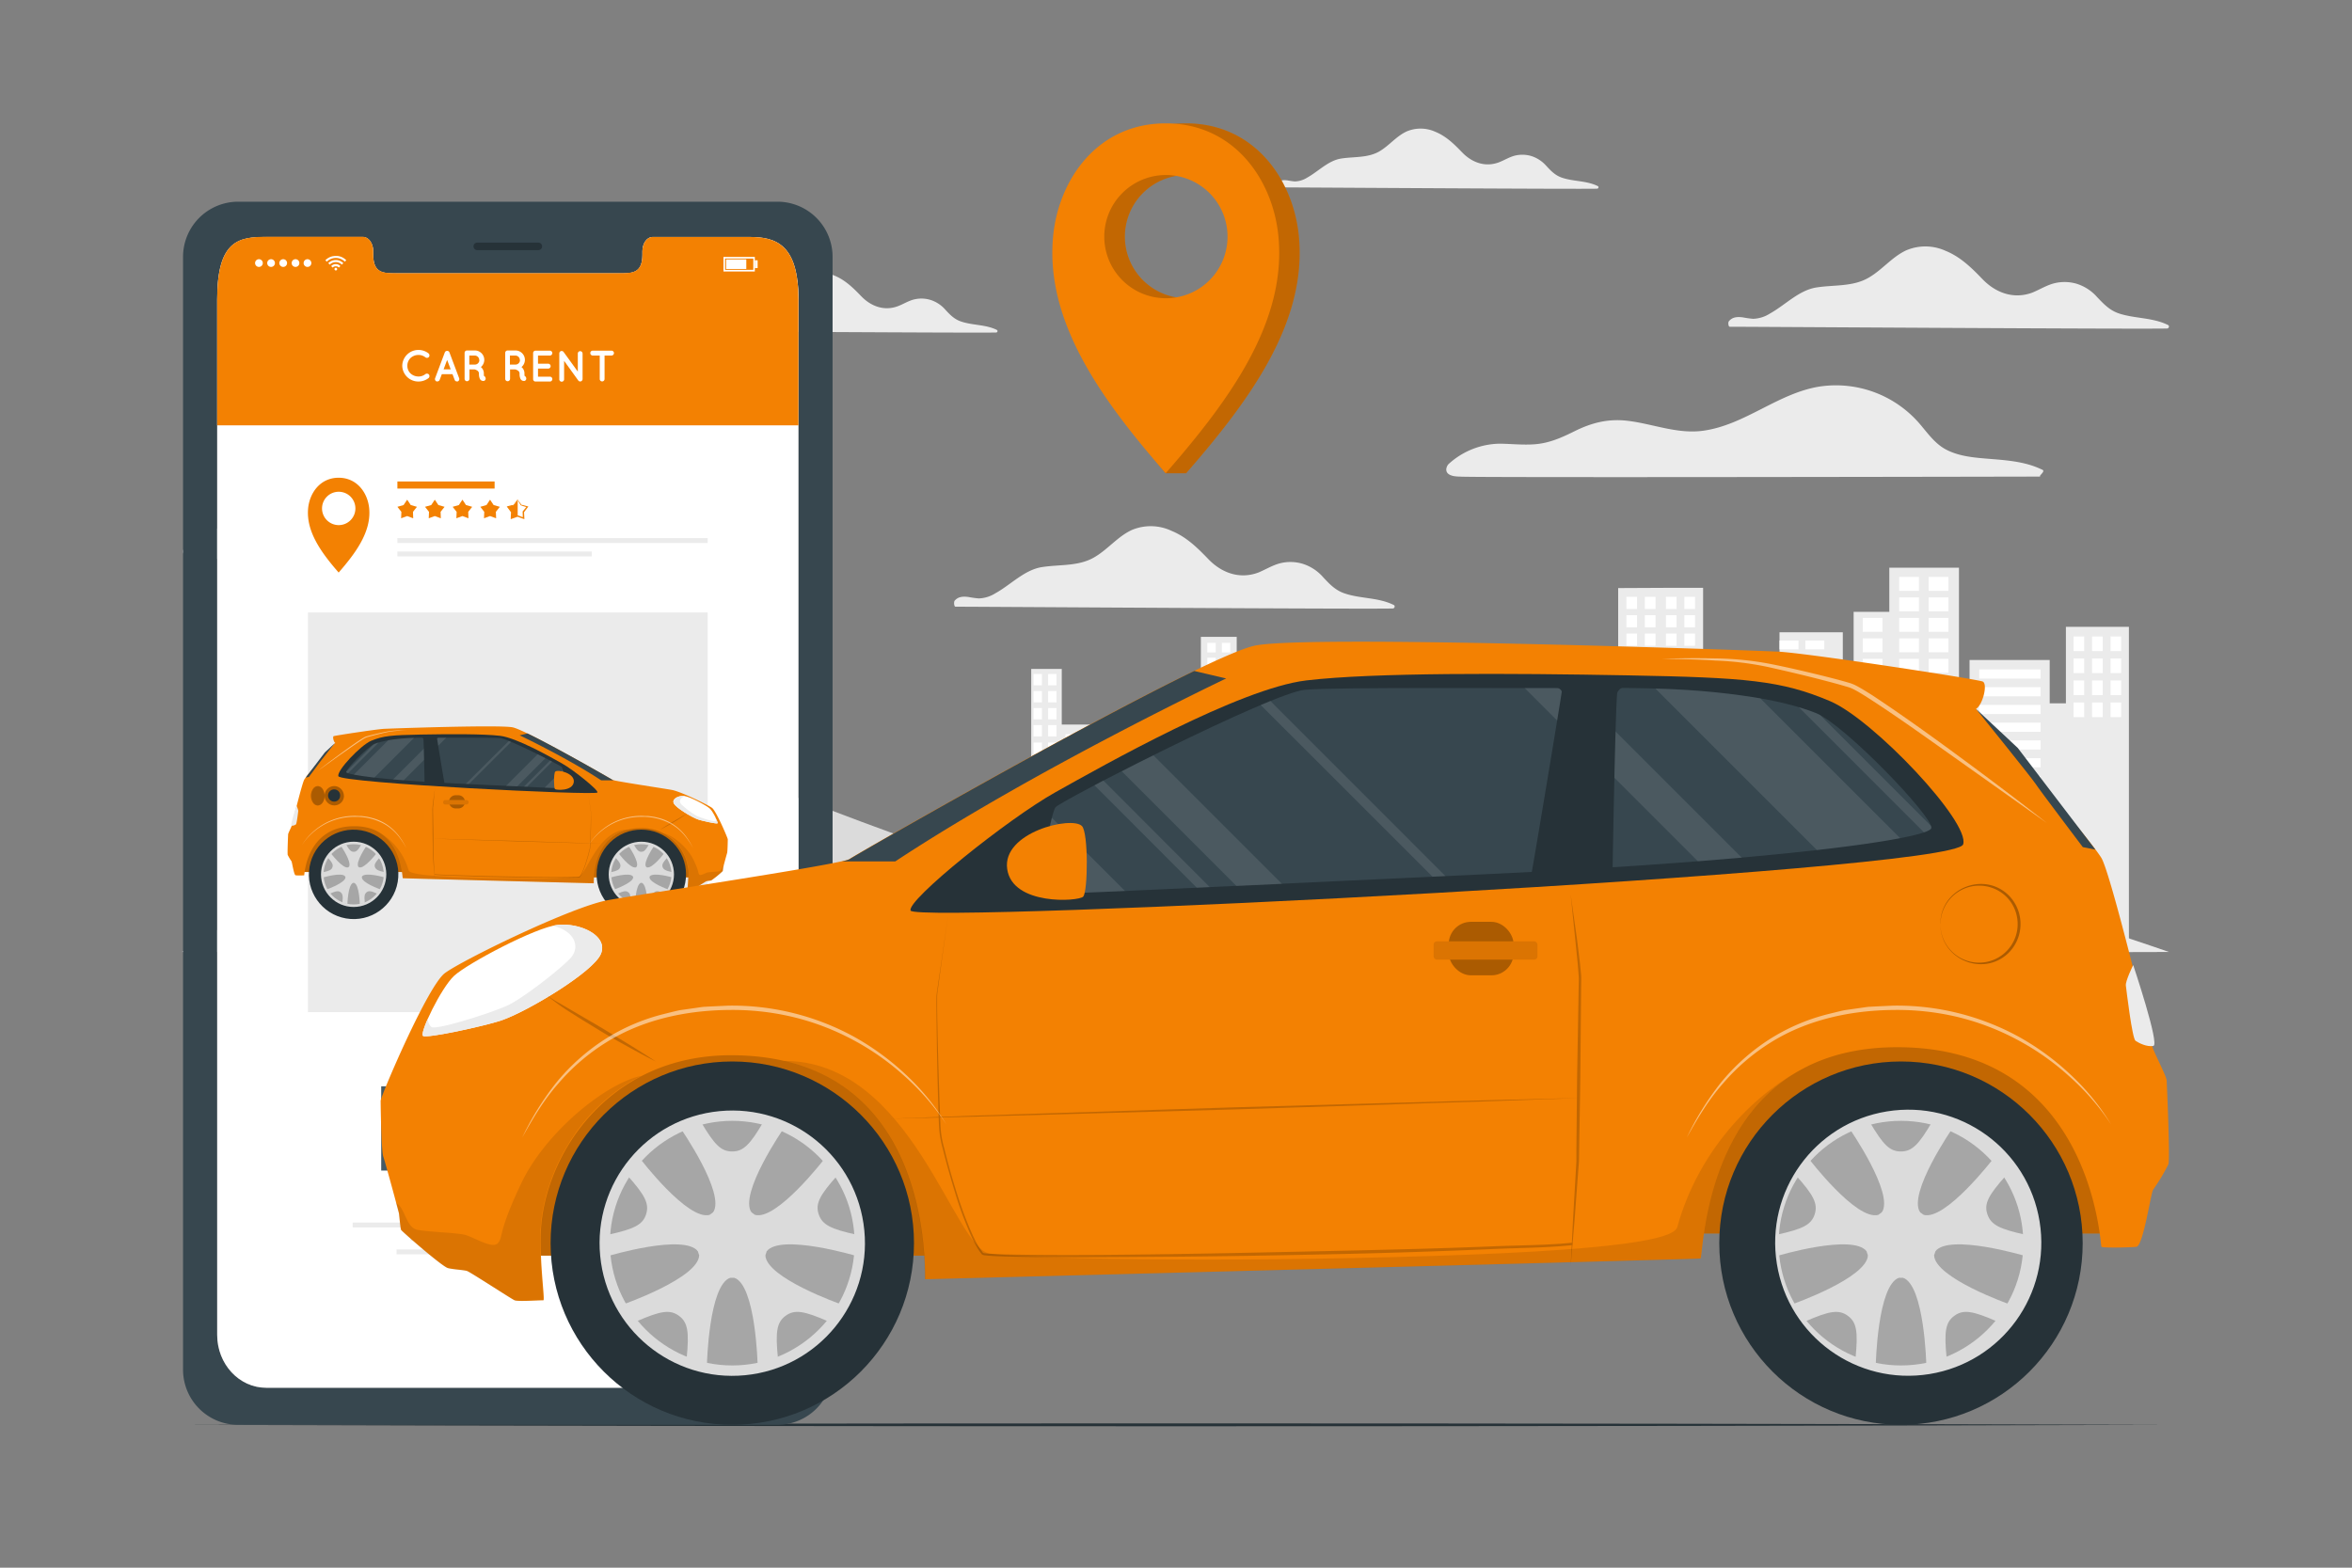 <svg xmlns="http://www.w3.org/2000/svg" viewBox="0 0 750 500"><rect x="0" y="0" width="750" height="500" fill="#808080" stroke="none"/><g id="freepik--background-complete--inject-111"><path d="M551.58,104.21c7.38,0,131.64.81,139.45.56.56,0,.86-.84.3-1.11-4.92-2.44-10.5-2-15.62-3.68-3-1-4.86-3-7-5.24a14.43,14.43,0,0,0-6.46-4.22,13.67,13.67,0,0,0-7-.22c-2.52.6-4.71,2-7.12,3-6,2.25-11.77.11-16-4.31-3.51-3.64-7-7.07-11.75-9a15.59,15.59,0,0,0-12.45-.18c-4.55,2.07-7.68,6.22-12,8.72-5.08,3-11.15,2.26-16.75,3.16s-9.91,5.61-14.82,8.33a10.49,10.49,0,0,1-5.36,1.66,33,33,0,0,1-3.27-.46c-1.69-.21-3.3-.16-4.43,1.25C551,102.75,551.1,104.21,551.58,104.21Z" style="fill:#ebebeb"></path><path d="M304.68,193.5c7.39,0,131.64.82,139.45.57.56,0,.86-.84.3-1.12-4.92-2.44-10.5-1.95-15.62-3.67-3-1-4.86-3-6.94-5.24a14.35,14.35,0,0,0-6.47-4.22,13.56,13.56,0,0,0-7-.22c-2.52.6-4.71,2-7.12,3-6,2.25-11.77.11-16-4.31-3.51-3.64-7-7.07-11.75-9A15.56,15.56,0,0,0,361,169c-4.56,2.06-7.69,6.21-12,8.71-5.07,3-11.14,2.27-16.75,3.16s-9.91,5.62-14.82,8.33a10.49,10.49,0,0,1-5.36,1.66,30.26,30.26,0,0,1-3.27-.46c-1.69-.21-3.29-.16-4.43,1.25C304.14,192,304.2,193.5,304.68,193.5Z" style="fill:#ebebeb"></path><path d="M215.85,105.64c5.4,0,96.11.59,101.81.41a.45.45,0,0,0,.23-.82c-3.6-1.77-7.67-1.42-11.41-2.68-2.2-.74-3.55-2.17-5.07-3.82a10.48,10.48,0,0,0-4.72-3.08,9.85,9.85,0,0,0-5.14-.16c-1.84.43-3.44,1.49-5.2,2.15-4.35,1.65-8.59.08-11.7-3.14-2.57-2.66-5.09-5.17-8.58-6.6a11.36,11.36,0,0,0-9.09-.12c-3.32,1.5-5.61,4.54-8.73,6.36-3.71,2.17-8.14,1.65-12.23,2.31s-7.24,4.1-10.82,6.08a7.65,7.65,0,0,1-3.92,1.21,23.89,23.89,0,0,1-2.38-.33,3.25,3.25,0,0,0-3.24.91C215.46,104.57,215.5,105.64,215.85,105.64Z" style="fill:#ebebeb"></path><path d="M407.47,59.76c5.39,0,96.11.6,101.81.42.41,0,.63-.62.23-.82-3.6-1.78-7.68-1.42-11.41-2.68-2.2-.74-3.55-2.18-5.07-3.83a10.65,10.65,0,0,0-4.72-3.08,10.07,10.07,0,0,0-5.14-.16c-1.84.44-3.44,1.49-5.2,2.16-4.36,1.64-8.59.08-11.7-3.14-2.57-2.66-5.09-5.17-8.58-6.6a11.4,11.4,0,0,0-9.09-.13c-3.32,1.51-5.61,4.54-8.73,6.37-3.71,2.16-8.14,1.65-12.23,2.3s-7.24,4.1-10.82,6.09a7.75,7.75,0,0,1-3.92,1.21,23.92,23.92,0,0,1-2.38-.34c-1.24-.15-2.41-.12-3.24.91C407.08,58.7,407.12,59.76,407.47,59.76Z" style="fill:#ebebeb"></path><path d="M465.57,152c.14.39,187.54,0,185.18,0-1.08,0,1.63-1.62.58-2.14-6.1-3-12.77-3.11-19.42-3.72-3.87-.35-7.86-.92-11.34-2.75s-5.74-5.06-8.24-8a35.21,35.21,0,0,0-32-12.12c-13.32,2.08-23.83,12.24-37.17,14.1-8,1.13-15.61-2-23.44-3.07-6.46-.9-11.83.36-17.6,3.22-4.23,2.09-8.14,3.86-12.91,4.19-3.67.26-7.36-.16-11-.2A24.7,24.7,0,0,0,461.93,148C461.34,148.52,459.45,152,465.57,152Z" style="fill:#ebebeb"></path><path d="M62.75,178.13c.14.4,187.55,0,185.18,0-1.08,0,1.64-1.62.58-2.14-6.1-3-12.77-3.11-19.41-3.72-3.88-.35-7.86-.92-11.35-2.75s-5.73-5.06-8.24-8a35.23,35.23,0,0,0-32-12.12c-13.33,2.08-23.83,12.24-37.18,14.1-8,1.13-15.6-2-23.44-3.07-6.45-.9-11.83.36-17.6,3.22-4.23,2.09-8.13,3.86-12.91,4.19-3.67.26-7.36-.16-11-.2a24.62,24.62,0,0,0-16.23,6.49C58.52,174.62,56.63,178.13,62.75,178.13Z" style="fill:#ebebeb"></path><path d="M515.73,303.62S396.82,297,332.2,280.72c-53.65-13.53-102.63-39.87-126.69-39.87C153,240.85,58,303.62,58,303.62H404.23" style="fill:#dbdbdb"></path><path d="M691.63,303.62s-106.49-37.13-137.82-37.13c-23.23,0-202.77,37.13-202.77,37.13Z" style="fill:#ebebeb"></path><polygon points="328.83 213.35 328.83 303.62 511.1 303.62 511.1 230.06 495.29 230.06 495.29 249.27 491.22 249.27 491.22 215.71 471.11 215.71 471.11 247.56 468.45 247.56 468.45 207.16 450.98 207.16 450.98 218.25 442.02 218.25 442.02 232.05 439.3 232.05 439.3 223.37 423.42 223.37 423.42 249.26 418.77 249.26 418.77 228.22 404.24 228.22 404.24 212.22 394.36 212.22 394.36 203.12 382.93 203.12 382.93 243.51 379.09 243.51 379.09 226.65 360.26 226.65 360.26 250.78 357.66 250.78 357.66 231.09 338.57 231.09 338.57 213.35 328.83 213.35" style="fill:#ebebeb"></polygon><rect x="506.49" y="232.48" width="2.68" height="3.67" transform="translate(1015.66 468.63) rotate(180)" style="fill:#fff"></rect><rect x="501.85" y="232.48" width="2.68" height="3.67" transform="translate(1006.38 468.63) rotate(180)" style="fill:#fff"></rect><rect x="497.22" y="232.48" width="2.68" height="3.67" transform="translate(997.11 468.63) rotate(180)" style="fill:#fff"></rect><rect x="506.49" y="238.01" width="2.68" height="3.67" transform="translate(1015.66 479.68) rotate(180)" style="fill:#fff"></rect><rect x="501.85" y="238.01" width="2.68" height="3.67" transform="translate(1006.38 479.68) rotate(180)" style="fill:#fff"></rect><rect x="497.22" y="238.01" width="2.68" height="3.67" transform="translate(997.11 479.68) rotate(180)" style="fill:#fff"></rect><rect x="506.49" y="243.53" width="2.68" height="3.67" transform="translate(1015.66 490.73) rotate(180)" style="fill:#fff"></rect><rect x="501.85" y="243.53" width="2.68" height="3.67" transform="translate(1006.38 490.73) rotate(180)" style="fill:#fff"></rect><rect x="497.22" y="243.53" width="2.68" height="3.67" transform="translate(997.11 490.73) rotate(180)" style="fill:#fff"></rect><rect x="506.49" y="249.05" width="2.68" height="3.67" transform="translate(1015.66 501.78) rotate(180)" style="fill:#fff"></rect><rect x="501.85" y="249.05" width="2.68" height="3.67" transform="translate(1006.38 501.78) rotate(180)" style="fill:#fff"></rect><rect x="497.22" y="249.05" width="2.68" height="3.67" transform="translate(997.11 501.78) rotate(180)" style="fill:#fff"></rect><rect x="413.86" y="230.84" width="2.68" height="3.06" transform="translate(830.4 464.74) rotate(180)" style="fill:#fff"></rect><rect x="409.23" y="230.84" width="2.68" height="3.06" transform="translate(821.13 464.74) rotate(180)" style="fill:#fff"></rect><rect x="404.59" y="230.84" width="2.68" height="3.06" transform="translate(811.85 464.74) rotate(180)" style="fill:#fff"></rect><rect x="413.86" y="235.45" width="2.68" height="3.06" transform="translate(830.4 473.95) rotate(180)" style="fill:#fff"></rect><rect x="409.23" y="235.45" width="2.68" height="3.06" transform="translate(821.13 473.95) rotate(180)" style="fill:#fff"></rect><rect x="404.59" y="235.45" width="2.68" height="3.06" transform="translate(811.85 473.95) rotate(180)" style="fill:#fff"></rect><rect x="413.86" y="240.05" width="2.68" height="3.06" transform="translate(830.4 483.17) rotate(180)" style="fill:#fff"></rect><rect x="409.23" y="240.05" width="2.68" height="3.06" transform="translate(821.13 483.17) rotate(180)" style="fill:#fff"></rect><rect x="404.59" y="240.05" width="2.68" height="3.06" transform="translate(811.85 483.17) rotate(180)" style="fill:#fff"></rect><rect x="413.86" y="244.66" width="2.68" height="3.06" transform="translate(830.4 492.39) rotate(180)" style="fill:#fff"></rect><rect x="409.23" y="244.66" width="2.68" height="3.06" transform="translate(821.13 492.39) rotate(180)" style="fill:#fff"></rect><rect x="404.59" y="244.66" width="2.68" height="3.06" transform="translate(811.85 492.39) rotate(180)" style="fill:#fff"></rect><rect x="413.86" y="249.39" width="2.68" height="3.06" transform="translate(830.4 501.83) rotate(180)" style="fill:#fff"></rect><rect x="409.23" y="249.39" width="2.68" height="3.06" transform="translate(821.13 501.83) rotate(180)" style="fill:#fff"></rect><rect x="404.59" y="249.39" width="2.68" height="3.06" transform="translate(811.85 501.83) rotate(180)" style="fill:#fff"></rect><rect x="413.86" y="254.11" width="2.68" height="3.06" transform="translate(830.4 511.28) rotate(180)" style="fill:#fff"></rect><rect x="409.23" y="254.11" width="2.68" height="3.06" transform="translate(821.13 511.28) rotate(180)" style="fill:#fff"></rect><rect x="404.59" y="254.11" width="2.68" height="3.06" transform="translate(811.85 511.28) rotate(180)" style="fill:#fff"></rect><rect x="413.86" y="258.83" width="2.68" height="3.06" transform="translate(830.4 520.73) rotate(180)" style="fill:#fff"></rect><rect x="409.23" y="258.83" width="2.68" height="3.06" transform="translate(821.13 520.73) rotate(180)" style="fill:#fff"></rect><rect x="404.59" y="258.83" width="2.68" height="3.06" transform="translate(811.85 520.73) rotate(180)" style="fill:#fff"></rect><rect x="413.86" y="263.55" width="2.68" height="3.06" transform="translate(830.4 530.17) rotate(180)" style="fill:#fff"></rect><rect x="409.23" y="263.55" width="2.68" height="3.06" transform="translate(821.13 530.17) rotate(180)" style="fill:#fff"></rect><rect x="404.59" y="263.55" width="2.68" height="3.06" transform="translate(811.85 530.17) rotate(180)" style="fill:#fff"></rect><rect x="473.54" y="218.06" width="15.4" height="2.3" transform="translate(962.47 438.42) rotate(180)" style="fill:#fff"></rect><rect x="473.54" y="222.52" width="15.4" height="2.3" transform="translate(962.47 447.33) rotate(180)" style="fill:#fff"></rect><rect x="473.54" y="226.97" width="15.4" height="2.3" transform="translate(962.47 456.24) rotate(180)" style="fill:#fff"></rect><rect x="473.54" y="231.43" width="15.4" height="2.3" transform="translate(962.47 465.15) rotate(180)" style="fill:#fff"></rect><rect x="473.54" y="235.88" width="15.4" height="2.3" transform="translate(962.47 474.06) rotate(180)" style="fill:#fff"></rect><rect x="473.54" y="240.34" width="15.4" height="2.3" transform="translate(962.47 482.97) rotate(180)" style="fill:#fff"></rect><rect x="473.54" y="244.79" width="15.4" height="2.3" transform="translate(962.47 491.88) rotate(180)" style="fill:#fff"></rect><rect x="473.54" y="249.25" width="15.4" height="2.3" transform="translate(962.47 500.79) rotate(180)" style="fill:#fff"></rect><rect x="362.65" y="228.79" width="14.16" height="2.3" transform="translate(739.46 459.88) rotate(180)" style="fill:#fff"></rect><rect x="362.65" y="233.25" width="14.16" height="2.3" transform="translate(739.46 468.79) rotate(180)" style="fill:#fff"></rect><rect x="362.65" y="237.7" width="14.16" height="2.3" transform="translate(739.46 477.71) rotate(180)" style="fill:#fff"></rect><rect x="362.65" y="242.16" width="14.16" height="2.3" transform="translate(739.46 486.62) rotate(180)" style="fill:#fff"></rect><rect x="362.65" y="246.62" width="14.16" height="2.3" transform="translate(739.46 495.53) rotate(180)" style="fill:#fff"></rect><rect x="362.65" y="251.07" width="14.16" height="2.3" transform="translate(739.46 504.44) rotate(180)" style="fill:#fff"></rect><rect x="362.65" y="255.53" width="14.16" height="2.3" transform="translate(739.46 513.35) rotate(180)" style="fill:#fff"></rect><rect x="362.65" y="259.98" width="14.16" height="2.3" transform="translate(739.46 522.26) rotate(180)" style="fill:#fff"></rect><rect x="362.65" y="264.21" width="14.16" height="2.3" transform="translate(739.46 530.73) rotate(180)" style="fill:#fff"></rect><rect x="362.65" y="268.45" width="14.16" height="2.3" transform="translate(739.46 539.19) rotate(180)" style="fill:#fff"></rect><rect x="362.65" y="272.68" width="14.16" height="2.3" transform="translate(739.46 547.66) rotate(180)" style="fill:#fff"></rect><rect x="362.65" y="276.92" width="14.16" height="2.3" transform="translate(739.46 556.13) rotate(180)" style="fill:#fff"></rect><rect x="362.65" y="281.15" width="14.16" height="2.3" transform="translate(739.46 564.59) rotate(180)" style="fill:#fff"></rect><rect x="339.76" y="234.18" width="14.96" height="2.3" transform="translate(694.47 470.65) rotate(180)" style="fill:#fff"></rect><rect x="339.76" y="238.63" width="14.96" height="2.3" transform="translate(694.47 479.56) rotate(180)" style="fill:#fff"></rect><rect x="339.76" y="243.09" width="14.96" height="2.3" transform="translate(694.47 488.47) rotate(180)" style="fill:#fff"></rect><rect x="339.76" y="247.54" width="14.96" height="2.3" transform="translate(694.47 497.38) rotate(180)" style="fill:#fff"></rect><rect x="339.76" y="252" width="14.96" height="2.3" transform="translate(694.47 506.29) rotate(180)" style="fill:#fff"></rect><rect x="339.76" y="256.45" width="14.96" height="2.3" transform="translate(694.47 515.2) rotate(180)" style="fill:#fff"></rect><rect x="339.76" y="260.91" width="14.96" height="2.3" transform="translate(694.47 524.11) rotate(180)" style="fill:#fff"></rect><rect x="339.76" y="265.36" width="14.96" height="2.3" transform="translate(694.47 533.02) rotate(180)" style="fill:#fff"></rect><rect x="339.76" y="269.35" width="14.96" height="2.3" transform="translate(694.47 541) rotate(180)" style="fill:#fff"></rect><rect x="339.76" y="273.34" width="14.96" height="2.3" transform="translate(694.47 548.97) rotate(180)" style="fill:#fff"></rect><rect x="339.76" y="277.33" width="14.96" height="2.3" transform="translate(694.47 556.95) rotate(180)" style="fill:#fff"></rect><rect x="429.9" y="225.45" width="4.76" height="2.22" transform="translate(864.56 453.12) rotate(180)" style="fill:#fff"></rect><rect x="429.9" y="229.75" width="4.76" height="2.22" transform="translate(864.56 461.72) rotate(180)" style="fill:#fff"></rect><rect x="429.9" y="234.05" width="4.76" height="2.22" transform="translate(864.56 470.33) rotate(180)" style="fill:#fff"></rect><rect x="429.9" y="238.36" width="4.76" height="2.22" transform="translate(864.56 478.93) rotate(180)" style="fill:#fff"></rect><rect x="429.9" y="242.66" width="4.76" height="2.22" transform="translate(864.56 487.54) rotate(180)" style="fill:#fff"></rect><rect x="429.9" y="246.96" width="4.76" height="2.22" transform="translate(864.56 496.14) rotate(180)" style="fill:#fff"></rect><rect x="429.9" y="251.26" width="4.76" height="2.22" transform="translate(864.56 504.75) rotate(180)" style="fill:#fff"></rect><rect x="429.9" y="255.57" width="4.76" height="2.22" transform="translate(864.56 513.35) rotate(180)" style="fill:#fff"></rect><rect x="423.43" y="225.45" width="4.76" height="2.22" transform="translate(851.61 453.12) rotate(180)" style="fill:#fff"></rect><rect x="423.43" y="229.75" width="4.76" height="2.22" transform="translate(851.61 461.72) rotate(180)" style="fill:#fff"></rect><rect x="423.43" y="234.05" width="4.76" height="2.22" transform="translate(851.61 470.33) rotate(180)" style="fill:#fff"></rect><rect x="423.43" y="238.36" width="4.76" height="2.22" transform="translate(851.61 478.93) rotate(180)" style="fill:#fff"></rect><rect x="423.43" y="242.66" width="4.76" height="2.22" transform="translate(851.61 487.54) rotate(180)" style="fill:#fff"></rect><rect x="423.43" y="246.96" width="4.76" height="2.22" transform="translate(851.61 496.14) rotate(180)" style="fill:#fff"></rect><rect x="423.43" y="251.26" width="4.76" height="2.22" transform="translate(851.61 504.75) rotate(180)" style="fill:#fff"></rect><rect x="423.43" y="255.57" width="4.76" height="2.22" transform="translate(851.61 513.35) rotate(180)" style="fill:#fff"></rect><rect x="460.85" y="209.49" width="4.96" height="3.5" transform="translate(926.65 422.47) rotate(180)" style="fill:#fff"></rect><rect x="453.46" y="209.49" width="4.96" height="3.5" transform="translate(911.87 422.47) rotate(180)" style="fill:#fff"></rect><rect x="460.85" y="214.62" width="4.96" height="3.5" transform="translate(926.65 432.74) rotate(180)" style="fill:#fff"></rect><rect x="453.46" y="214.62" width="4.96" height="3.5" transform="translate(911.87 432.74) rotate(180)" style="fill:#fff"></rect><rect x="460.85" y="219.76" width="4.96" height="3.5" transform="translate(926.65 443.02) rotate(180)" style="fill:#fff"></rect><rect x="453.46" y="219.76" width="4.96" height="3.5" transform="translate(911.87 443.02) rotate(180)" style="fill:#fff"></rect><rect x="460.85" y="224.9" width="4.96" height="3.5" transform="translate(926.65 453.29) rotate(180)" style="fill:#fff"></rect><rect x="453.46" y="224.9" width="4.96" height="3.5" transform="translate(911.87 453.29) rotate(180)" style="fill:#fff"></rect><rect x="460.85" y="230.03" width="4.96" height="3.5" transform="translate(926.65 463.57) rotate(180)" style="fill:#fff"></rect><rect x="453.46" y="230.03" width="4.96" height="3.5" transform="translate(911.87 463.57) rotate(180)" style="fill:#fff"></rect><rect x="460.85" y="235.17" width="4.96" height="3.5" transform="translate(926.65 473.84) rotate(180)" style="fill:#fff"></rect><rect x="453.46" y="235.17" width="4.96" height="3.5" transform="translate(911.87 473.84) rotate(180)" style="fill:#fff"></rect><rect x="460.85" y="240.31" width="4.96" height="3.5" transform="translate(926.65 484.11) rotate(180)" style="fill:#fff"></rect><rect x="453.46" y="240.31" width="4.96" height="3.5" transform="translate(911.87 484.11) rotate(180)" style="fill:#fff"></rect><rect x="460.85" y="245.45" width="4.96" height="3.5" transform="translate(926.65 494.39) rotate(180)" style="fill:#fff"></rect><rect x="453.46" y="245.45" width="4.96" height="3.5" transform="translate(911.87 494.39) rotate(180)" style="fill:#fff"></rect><rect x="444.3" y="219.76" width="4.96" height="3.5" transform="translate(893.56 443.02) rotate(180)" style="fill:#fff"></rect><rect x="444.3" y="224.9" width="4.96" height="3.5" transform="translate(893.56 453.29) rotate(180)" style="fill:#fff"></rect><rect x="444.3" y="230.03" width="4.96" height="3.5" transform="translate(893.56 463.57) rotate(180)" style="fill:#fff"></rect><rect x="444.3" y="235.17" width="4.96" height="3.5" transform="translate(893.56 473.84) rotate(180)" style="fill:#fff"></rect><rect x="444.3" y="240.31" width="4.96" height="3.5" transform="translate(893.56 484.11) rotate(180)" style="fill:#fff"></rect><rect x="444.3" y="245.45" width="4.96" height="3.5" transform="translate(893.56 494.39) rotate(180)" style="fill:#fff"></rect><rect x="460.85" y="250.52" width="4.96" height="3.5" transform="translate(926.65 504.54) rotate(180)" style="fill:#fff"></rect><rect x="453.46" y="250.52" width="4.96" height="3.5" transform="translate(911.87 504.54) rotate(180)" style="fill:#fff"></rect><rect x="444.3" y="250.52" width="4.96" height="3.5" transform="translate(893.56 504.54) rotate(180)" style="fill:#fff"></rect><rect x="460.85" y="255.6" width="4.96" height="3.5" transform="translate(926.65 514.69) rotate(180)" style="fill:#fff"></rect><rect x="453.46" y="255.6" width="4.96" height="3.5" transform="translate(911.87 514.69) rotate(180)" style="fill:#fff"></rect><rect x="444.3" y="255.6" width="4.96" height="3.5" transform="translate(893.56 514.69) rotate(180)" style="fill:#fff"></rect><rect x="460.85" y="260.67" width="4.96" height="3.5" transform="translate(926.65 524.84) rotate(180)" style="fill:#fff"></rect><rect x="453.46" y="260.67" width="4.96" height="3.5" transform="translate(911.87 524.84) rotate(180)" style="fill:#fff"></rect><rect x="444.3" y="260.67" width="4.96" height="3.5" transform="translate(893.56 524.84) rotate(180)" style="fill:#fff"></rect><rect x="460.85" y="265.75" width="4.96" height="3.5" transform="translate(926.65 535) rotate(180)" style="fill:#fff"></rect><rect x="453.46" y="265.75" width="4.96" height="3.5" transform="translate(911.87 535) rotate(180)" style="fill:#fff"></rect><rect x="444.3" y="265.75" width="4.96" height="3.5" transform="translate(893.56 535) rotate(180)" style="fill:#fff"></rect><rect x="460.85" y="270.83" width="4.96" height="3.5" transform="translate(926.65 545.15) rotate(180)" style="fill:#fff"></rect><rect x="453.46" y="270.83" width="4.96" height="3.5" transform="translate(911.87 545.15) rotate(180)" style="fill:#fff"></rect><rect x="444.3" y="270.83" width="4.96" height="3.5" transform="translate(893.56 545.15) rotate(180)" style="fill:#fff"></rect><rect x="399.55" y="214.48" width="2.68" height="3.06" transform="translate(801.77 432.02) rotate(180)" style="fill:#fff"></rect><rect x="394.91" y="214.48" width="2.68" height="3.06" transform="translate(792.49 432.02) rotate(180)" style="fill:#fff"></rect><rect x="399.55" y="219.09" width="2.68" height="3.06" transform="translate(801.77 441.24) rotate(180)" style="fill:#fff"></rect><rect x="394.91" y="219.09" width="2.68" height="3.06" transform="translate(792.49 441.24) rotate(180)" style="fill:#fff"></rect><rect x="399.55" y="223.7" width="2.68" height="3.06" transform="translate(801.77 450.45) rotate(180)" style="fill:#fff"></rect><rect x="394.91" y="223.7" width="2.68" height="3.06" transform="translate(792.49 450.45) rotate(180)" style="fill:#fff"></rect><rect x="399.55" y="228.3" width="2.68" height="3.06" transform="translate(801.77 459.67) rotate(180)" style="fill:#fff"></rect><rect x="394.91" y="228.3" width="2.68" height="3.06" transform="translate(792.49 459.67) rotate(180)" style="fill:#fff"></rect><rect x="399.55" y="233.03" width="2.68" height="3.06" transform="translate(801.77 469.12) rotate(180)" style="fill:#fff"></rect><rect x="394.91" y="233.03" width="2.68" height="3.06" transform="translate(792.49 469.12) rotate(180)" style="fill:#fff"></rect><rect x="399.55" y="237.75" width="2.68" height="3.06" transform="translate(801.77 478.56) rotate(180)" style="fill:#fff"></rect><rect x="394.91" y="237.75" width="2.68" height="3.06" transform="translate(792.49 478.56) rotate(180)" style="fill:#fff"></rect><rect x="399.55" y="242.47" width="2.68" height="3.06" transform="translate(801.77 488.01) rotate(180)" style="fill:#fff"></rect><rect x="394.91" y="242.47" width="2.68" height="3.06" transform="translate(792.49 488.01) rotate(180)" style="fill:#fff"></rect><rect x="399.55" y="247.2" width="2.68" height="3.06" transform="translate(801.77 497.45) rotate(180)" style="fill:#fff"></rect><rect x="394.91" y="247.2" width="2.68" height="3.06" transform="translate(792.49 497.45) rotate(180)" style="fill:#fff"></rect><rect x="399.55" y="251.97" width="2.68" height="3.06" transform="translate(801.77 507) rotate(180)" style="fill:#fff"></rect><rect x="394.91" y="251.97" width="2.68" height="3.06" transform="translate(792.49 507) rotate(180)" style="fill:#fff"></rect><rect x="399.55" y="256.74" width="2.68" height="3.06" transform="translate(801.77 516.55) rotate(180)" style="fill:#fff"></rect><rect x="394.91" y="256.74" width="2.68" height="3.06" transform="translate(792.49 516.55) rotate(180)" style="fill:#fff"></rect><rect x="399.55" y="261.51" width="2.68" height="3.06" transform="translate(801.77 526.09) rotate(180)" style="fill:#fff"></rect><rect x="394.91" y="261.51" width="2.68" height="3.06" transform="translate(792.49 526.09) rotate(180)" style="fill:#fff"></rect><rect x="399.55" y="266.29" width="2.68" height="3.06" transform="translate(801.77 535.64) rotate(180)" style="fill:#fff"></rect><rect x="394.91" y="266.29" width="2.68" height="3.06" transform="translate(792.49 535.64) rotate(180)" style="fill:#fff"></rect><rect x="334.21" y="214.98" width="2.68" height="3.61" transform="translate(671.11 433.56) rotate(180)" style="fill:#fff"></rect><rect x="329.58" y="214.98" width="2.68" height="3.61" transform="translate(661.83 433.56) rotate(180)" style="fill:#fff"></rect><rect x="334.21" y="220.41" width="2.68" height="3.61" transform="translate(671.11 444.42) rotate(180)" style="fill:#fff"></rect><rect x="329.58" y="220.41" width="2.68" height="3.61" transform="translate(661.83 444.42) rotate(180)" style="fill:#fff"></rect><rect x="334.21" y="225.84" width="2.68" height="3.61" transform="translate(671.11 455.28) rotate(180)" style="fill:#fff"></rect><rect x="329.58" y="225.84" width="2.68" height="3.61" transform="translate(661.83 455.28) rotate(180)" style="fill:#fff"></rect><rect x="334.21" y="231.26" width="2.68" height="3.61" transform="translate(671.11 466.14) rotate(180)" style="fill:#fff"></rect><rect x="329.58" y="231.26" width="2.68" height="3.61" transform="translate(661.83 466.14) rotate(180)" style="fill:#fff"></rect><rect x="334.21" y="236.83" width="2.68" height="3.61" transform="translate(671.11 477.27) rotate(180)" style="fill:#fff"></rect><rect x="329.58" y="236.83" width="2.68" height="3.61" transform="translate(661.83 477.27) rotate(180)" style="fill:#fff"></rect><rect x="334.21" y="242.39" width="2.68" height="3.61" transform="translate(671.11 488.39) rotate(180)" style="fill:#fff"></rect><rect x="329.58" y="242.39" width="2.68" height="3.61" transform="translate(661.83 488.39) rotate(180)" style="fill:#fff"></rect><rect x="334.21" y="247.96" width="2.68" height="3.61" transform="translate(671.11 499.52) rotate(180)" style="fill:#fff"></rect><rect x="329.58" y="247.96" width="2.68" height="3.61" transform="translate(661.83 499.52) rotate(180)" style="fill:#fff"></rect><rect x="334.21" y="253.52" width="2.68" height="3.61" transform="translate(671.11 510.65) rotate(180)" style="fill:#fff"></rect><rect x="329.58" y="253.52" width="2.68" height="3.61" transform="translate(661.83 510.65) rotate(180)" style="fill:#fff"></rect><rect x="334.21" y="259.14" width="2.68" height="3.61" transform="translate(671.11 521.9) rotate(180)" style="fill:#fff"></rect><rect x="329.58" y="259.14" width="2.68" height="3.61" transform="translate(661.83 521.9) rotate(180)" style="fill:#fff"></rect><rect x="334.21" y="264.77" width="2.68" height="3.61" transform="translate(671.11 533.14) rotate(180)" style="fill:#fff"></rect><rect x="329.58" y="264.77" width="2.68" height="3.61" transform="translate(661.83 533.14) rotate(180)" style="fill:#fff"></rect><rect x="334.21" y="270.39" width="2.68" height="3.61" transform="translate(671.11 544.39) rotate(180)" style="fill:#fff"></rect><rect x="329.58" y="270.39" width="2.68" height="3.61" transform="translate(661.83 544.39) rotate(180)" style="fill:#fff"></rect><rect x="334.21" y="276.01" width="2.68" height="3.61" transform="translate(671.11 555.64) rotate(180)" style="fill:#fff"></rect><rect x="329.58" y="276.01" width="2.68" height="3.61" transform="translate(661.83 555.64) rotate(180)" style="fill:#fff"></rect><rect x="389.63" y="214.48" width="2.68" height="3.06" transform="translate(781.93 432.02) rotate(180)" style="fill:#fff"></rect><rect x="384.99" y="214.48" width="2.68" height="3.06" transform="translate(772.66 432.02) rotate(180)" style="fill:#fff"></rect><rect x="389.63" y="209.75" width="2.68" height="3.06" transform="translate(781.93 422.57) rotate(180)" style="fill:#fff"></rect><rect x="384.99" y="209.75" width="2.68" height="3.06" transform="translate(772.66 422.57) rotate(180)" style="fill:#fff"></rect><rect x="389.63" y="205.03" width="2.68" height="3.06" transform="translate(781.93 413.12) rotate(180)" style="fill:#fff"></rect><rect x="384.99" y="205.03" width="2.68" height="3.06" transform="translate(772.66 413.12) rotate(180)" style="fill:#fff"></rect><rect x="389.63" y="219.09" width="2.68" height="3.06" transform="translate(781.93 441.24) rotate(180)" style="fill:#fff"></rect><rect x="384.99" y="219.09" width="2.68" height="3.06" transform="translate(772.66 441.24) rotate(180)" style="fill:#fff"></rect><rect x="389.63" y="223.7" width="2.68" height="3.06" transform="translate(781.93 450.45) rotate(180)" style="fill:#fff"></rect><rect x="384.99" y="223.7" width="2.68" height="3.06" transform="translate(772.66 450.45) rotate(180)" style="fill:#fff"></rect><rect x="389.63" y="228.3" width="2.68" height="3.06" transform="translate(781.93 459.67) rotate(180)" style="fill:#fff"></rect><rect x="384.99" y="228.3" width="2.68" height="3.06" transform="translate(772.66 459.67) rotate(180)" style="fill:#fff"></rect><rect x="389.63" y="233.03" width="2.68" height="3.06" transform="translate(781.93 469.12) rotate(180)" style="fill:#fff"></rect><rect x="384.99" y="233.03" width="2.68" height="3.06" transform="translate(772.66 469.12) rotate(180)" style="fill:#fff"></rect><rect x="389.63" y="237.75" width="2.68" height="3.06" transform="translate(781.93 478.56) rotate(180)" style="fill:#fff"></rect><rect x="384.99" y="237.75" width="2.68" height="3.06" transform="translate(772.66 478.56) rotate(180)" style="fill:#fff"></rect><rect x="389.63" y="242.47" width="2.68" height="3.06" transform="translate(781.93 488.01) rotate(180)" style="fill:#fff"></rect><rect x="384.99" y="242.47" width="2.68" height="3.06" transform="translate(772.66 488.01) rotate(180)" style="fill:#fff"></rect><rect x="389.63" y="247.2" width="2.68" height="3.06" transform="translate(781.93 497.45) rotate(180)" style="fill:#fff"></rect><rect x="384.99" y="247.2" width="2.68" height="3.06" transform="translate(772.66 497.45) rotate(180)" style="fill:#fff"></rect><rect x="389.63" y="251.97" width="2.68" height="3.06" transform="translate(781.93 507) rotate(180)" style="fill:#fff"></rect><rect x="384.99" y="251.97" width="2.68" height="3.06" transform="translate(772.66 507) rotate(180)" style="fill:#fff"></rect><rect x="389.63" y="256.74" width="2.68" height="3.06" transform="translate(781.93 516.55) rotate(180)" style="fill:#fff"></rect><rect x="384.99" y="256.74" width="2.68" height="3.06" transform="translate(772.66 516.55) rotate(180)" style="fill:#fff"></rect><rect x="389.63" y="261.51" width="2.68" height="3.06" transform="translate(781.93 526.09) rotate(180)" style="fill:#fff"></rect><rect x="384.99" y="261.51" width="2.68" height="3.06" transform="translate(772.66 526.09) rotate(180)" style="fill:#fff"></rect><rect x="389.63" y="266.29" width="2.68" height="3.06" transform="translate(781.93 535.64) rotate(180)" style="fill:#fff"></rect><rect x="384.99" y="266.29" width="2.68" height="3.06" transform="translate(772.66 535.64) rotate(180)" style="fill:#fff"></rect><polygon points="511.11 303.62 678.86 303.62 678.86 199.92 658.77 199.92 658.77 224.33 653.6 224.33 653.6 210.51 628.05 210.51 628.05 232.39 624.67 232.39 624.67 181.05 602.46 181.05 602.46 195.14 591.08 195.14 591.08 212.68 587.63 212.68 587.63 201.65 567.44 201.65 567.44 234.55 561.54 234.55 561.54 207.81 543.08 207.81 543.08 187.49 530.52 187.49 516 187.56 516 227.24 511.12 227.24 511.11 303.62" style="fill:#ebebeb"></polygon><rect x="673" y="202.99" width="3.4" height="4.67" transform="translate(1349.4 410.65) rotate(180)" style="fill:#fff"></rect><rect x="667.11" y="202.99" width="3.4" height="4.67" transform="translate(1337.62 410.65) rotate(180)" style="fill:#fff"></rect><rect x="661.22" y="202.99" width="3.4" height="4.67" transform="translate(1325.83 410.65) rotate(180)" style="fill:#fff"></rect><rect x="673" y="210.01" width="3.4" height="4.67" transform="translate(1349.4 424.69) rotate(180)" style="fill:#fff"></rect><rect x="667.11" y="210.01" width="3.4" height="4.67" transform="translate(1337.62 424.69) rotate(180)" style="fill:#fff"></rect><rect x="661.22" y="210.01" width="3.4" height="4.67" transform="translate(1325.83 424.69) rotate(180)" style="fill:#fff"></rect><rect x="673" y="217.03" width="3.4" height="4.67" transform="translate(1349.4 438.73) rotate(180)" style="fill:#fff"></rect><rect x="667.11" y="217.03" width="3.4" height="4.67" transform="translate(1337.62 438.73) rotate(180)" style="fill:#fff"></rect><rect x="661.22" y="217.03" width="3.4" height="4.67" transform="translate(1325.83 438.73) rotate(180)" style="fill:#fff"></rect><rect x="673" y="224.05" width="3.4" height="4.67" transform="translate(1349.4 452.77) rotate(180)" style="fill:#fff"></rect><rect x="667.11" y="224.05" width="3.4" height="4.67" transform="translate(1337.62 452.77) rotate(180)" style="fill:#fff"></rect><rect x="661.22" y="224.05" width="3.4" height="4.67" transform="translate(1325.83 452.77) rotate(180)" style="fill:#fff"></rect><rect x="555.3" y="211.14" width="3.4" height="3.89" transform="translate(1114.01 426.16) rotate(180)" style="fill:#fff"></rect><rect x="549.41" y="211.14" width="3.4" height="3.89" transform="translate(1102.22 426.16) rotate(180)" style="fill:#fff"></rect><rect x="543.52" y="211.14" width="3.4" height="3.89" transform="translate(1090.44 426.16) rotate(180)" style="fill:#fff"></rect><rect x="555.3" y="216.99" width="3.4" height="3.89" transform="translate(1114.01 437.88) rotate(180)" style="fill:#fff"></rect><rect x="549.41" y="216.99" width="3.4" height="3.89" transform="translate(1102.22 437.88) rotate(180)" style="fill:#fff"></rect><rect x="543.52" y="216.99" width="3.4" height="3.89" transform="translate(1090.44 437.88) rotate(180)" style="fill:#fff"></rect><rect x="555.3" y="222.85" width="3.4" height="3.89" transform="translate(1114.01 449.59) rotate(180)" style="fill:#fff"></rect><rect x="549.41" y="222.85" width="3.4" height="3.89" transform="translate(1102.22 449.59) rotate(180)" style="fill:#fff"></rect><rect x="543.52" y="222.85" width="3.4" height="3.89" transform="translate(1090.44 449.59) rotate(180)" style="fill:#fff"></rect><rect x="555.3" y="228.7" width="3.4" height="3.89" transform="translate(1114.01 461.3) rotate(180)" style="fill:#fff"></rect><rect x="549.41" y="228.7" width="3.4" height="3.89" transform="translate(1102.22 461.3) rotate(180)" style="fill:#fff"></rect><rect x="543.52" y="228.7" width="3.4" height="3.89" transform="translate(1090.44 461.3) rotate(180)" style="fill:#fff"></rect><rect x="555.3" y="234.71" width="3.4" height="3.89" transform="translate(1114.01 473.3) rotate(180)" style="fill:#fff"></rect><rect x="549.41" y="234.71" width="3.4" height="3.89" transform="translate(1102.22 473.3) rotate(180)" style="fill:#fff"></rect><rect x="543.52" y="234.71" width="3.4" height="3.89" transform="translate(1090.44 473.3) rotate(180)" style="fill:#fff"></rect><rect x="555.3" y="240.71" width="3.4" height="3.89" transform="translate(1114.01 485.31) rotate(180)" style="fill:#fff"></rect><rect x="549.41" y="240.71" width="3.4" height="3.89" transform="translate(1102.22 485.31) rotate(180)" style="fill:#fff"></rect><rect x="543.52" y="240.71" width="3.4" height="3.89" transform="translate(1090.44 485.31) rotate(180)" style="fill:#fff"></rect><rect x="555.3" y="246.71" width="3.4" height="3.89" transform="translate(1114.01 497.31) rotate(180)" style="fill:#fff"></rect><rect x="549.41" y="246.71" width="3.4" height="3.89" transform="translate(1102.22 497.31) rotate(180)" style="fill:#fff"></rect><rect x="543.52" y="246.71" width="3.4" height="3.89" transform="translate(1090.44 497.31) rotate(180)" style="fill:#fff"></rect><rect x="555.3" y="252.71" width="3.4" height="3.89" transform="translate(1114.01 509.31) rotate(180)" style="fill:#fff"></rect><rect x="549.41" y="252.71" width="3.4" height="3.89" transform="translate(1102.22 509.31) rotate(180)" style="fill:#fff"></rect><rect x="543.52" y="252.71" width="3.4" height="3.89" transform="translate(1090.44 509.31) rotate(180)" style="fill:#fff"></rect><rect x="631.13" y="213.5" width="19.57" height="2.92" transform="translate(1281.83 429.93) rotate(180)" style="fill:#fff"></rect><rect x="631.13" y="219.17" width="19.57" height="2.92" transform="translate(1281.83 441.25) rotate(180)" style="fill:#fff"></rect><rect x="631.13" y="224.83" width="19.57" height="2.92" transform="translate(1281.83 452.57) rotate(180)" style="fill:#fff"></rect><rect x="631.13" y="230.49" width="19.57" height="2.92" transform="translate(1281.83 463.89) rotate(180)" style="fill:#fff"></rect><rect x="631.13" y="236.15" width="19.57" height="2.92" transform="translate(1281.83 475.22) rotate(180)" style="fill:#fff"></rect><rect x="631.13" y="241.81" width="19.57" height="2.92" transform="translate(1281.83 486.54) rotate(180)" style="fill:#fff"></rect><rect x="631.13" y="247.47" width="19.57" height="2.92" transform="translate(1281.83 497.86) rotate(180)" style="fill:#fff"></rect><rect x="631.13" y="253.13" width="19.57" height="2.92" transform="translate(1281.83 509.18) rotate(180)" style="fill:#fff"></rect><rect x="575.68" y="204.29" width="6.04" height="2.82" transform="translate(1157.41 411.4) rotate(180)" style="fill:#fff"></rect><rect x="575.68" y="209.76" width="6.04" height="2.82" transform="translate(1157.41 422.33) rotate(180)" style="fill:#fff"></rect><rect x="575.68" y="215.22" width="6.04" height="2.82" transform="translate(1157.41 433.27) rotate(180)" style="fill:#fff"></rect><rect x="575.68" y="220.69" width="6.04" height="2.82" transform="translate(1157.41 444.2) rotate(180)" style="fill:#fff"></rect><rect x="575.68" y="226.16" width="6.04" height="2.82" transform="translate(1157.41 455.14) rotate(180)" style="fill:#fff"></rect><rect x="575.68" y="231.63" width="6.04" height="2.82" transform="translate(1157.41 466.07) rotate(180)" style="fill:#fff"></rect><rect x="575.68" y="237.09" width="6.04" height="2.82" transform="translate(1157.41 477) rotate(180)" style="fill:#fff"></rect><rect x="575.68" y="242.56" width="6.04" height="2.82" transform="translate(1157.41 487.94) rotate(180)" style="fill:#fff"></rect><rect x="567.46" y="204.29" width="6.04" height="2.82" transform="translate(1140.96 411.4) rotate(180)" style="fill:#fff"></rect><rect x="567.46" y="209.76" width="6.04" height="2.82" transform="translate(1140.96 422.33) rotate(180)" style="fill:#fff"></rect><rect x="567.46" y="215.22" width="6.04" height="2.82" transform="translate(1140.96 433.27) rotate(180)" style="fill:#fff"></rect><rect x="567.46" y="220.69" width="6.04" height="2.82" transform="translate(1140.96 444.2) rotate(180)" style="fill:#fff"></rect><rect x="567.46" y="226.16" width="6.04" height="2.82" transform="translate(1140.96 455.14) rotate(180)" style="fill:#fff"></rect><rect x="567.46" y="231.63" width="6.04" height="2.82" transform="translate(1140.96 466.07) rotate(180)" style="fill:#fff"></rect><rect x="567.46" y="237.09" width="6.04" height="2.82" transform="translate(1140.96 477) rotate(180)" style="fill:#fff"></rect><rect x="567.46" y="242.56" width="6.04" height="2.82" transform="translate(1140.96 487.94) rotate(180)" style="fill:#fff"></rect><rect x="615" y="184.01" width="6.3" height="4.44" transform="translate(1236.3 372.46) rotate(180)" style="fill:#fff"></rect><rect x="605.62" y="184.01" width="6.3" height="4.44" transform="translate(1217.53 372.46) rotate(180)" style="fill:#fff"></rect><rect x="615" y="190.53" width="6.3" height="4.44" transform="translate(1236.3 385.51) rotate(180)" style="fill:#fff"></rect><rect x="605.62" y="190.53" width="6.3" height="4.44" transform="translate(1217.53 385.51) rotate(180)" style="fill:#fff"></rect><rect x="615" y="197.06" width="6.3" height="4.44" transform="translate(1236.3 398.57) rotate(180)" style="fill:#fff"></rect><rect x="605.62" y="197.06" width="6.3" height="4.44" transform="translate(1217.53 398.57) rotate(180)" style="fill:#fff"></rect><rect x="615" y="203.59" width="6.3" height="4.44" transform="translate(1236.3 411.62) rotate(180)" style="fill:#fff"></rect><rect x="605.62" y="203.59" width="6.3" height="4.44" transform="translate(1217.53 411.62) rotate(180)" style="fill:#fff"></rect><rect x="615" y="210.12" width="6.3" height="4.44" transform="translate(1236.3 424.68) rotate(180)" style="fill:#fff"></rect><rect x="605.62" y="210.12" width="6.3" height="4.44" transform="translate(1217.53 424.68) rotate(180)" style="fill:#fff"></rect><rect x="615" y="216.64" width="6.3" height="4.44" transform="translate(1236.3 437.73) rotate(180)" style="fill:#fff"></rect><rect x="605.62" y="216.64" width="6.3" height="4.44" transform="translate(1217.53 437.73) rotate(180)" style="fill:#fff"></rect><rect x="615" y="223.17" width="6.3" height="4.44" transform="translate(1236.3 450.79) rotate(180)" style="fill:#fff"></rect><rect x="605.62" y="223.17" width="6.3" height="4.44" transform="translate(1217.53 450.79) rotate(180)" style="fill:#fff"></rect><rect x="615" y="229.7" width="6.3" height="4.44" transform="translate(1236.3 463.84) rotate(180)" style="fill:#fff"></rect><rect x="605.62" y="229.7" width="6.3" height="4.44" transform="translate(1217.53 463.84) rotate(180)" style="fill:#fff"></rect><rect x="593.98" y="197.06" width="6.3" height="4.44" transform="translate(1194.26 398.57) rotate(180)" style="fill:#fff"></rect><rect x="593.98" y="203.59" width="6.3" height="4.44" transform="translate(1194.26 411.62) rotate(180)" style="fill:#fff"></rect><rect x="593.98" y="210.12" width="6.3" height="4.44" transform="translate(1194.26 424.68) rotate(180)" style="fill:#fff"></rect><rect x="593.98" y="216.64" width="6.3" height="4.44" transform="translate(1194.26 437.73) rotate(180)" style="fill:#fff"></rect><rect x="593.98" y="223.17" width="6.3" height="4.44" transform="translate(1194.26 450.79) rotate(180)" style="fill:#fff"></rect><rect x="593.98" y="229.7" width="6.3" height="4.44" transform="translate(1194.26 463.84) rotate(180)" style="fill:#fff"></rect><rect x="615" y="236.15" width="6.3" height="4.44" transform="translate(1236.3 476.74) rotate(180)" style="fill:#fff"></rect><rect x="605.62" y="236.15" width="6.3" height="4.44" transform="translate(1217.53 476.74) rotate(180)" style="fill:#fff"></rect><rect x="593.98" y="236.15" width="6.3" height="4.44" transform="translate(1194.26 476.74) rotate(180)" style="fill:#fff"></rect><rect x="615" y="242.6" width="6.3" height="4.44" transform="translate(1236.3 489.64) rotate(180)" style="fill:#fff"></rect><rect x="605.62" y="242.6" width="6.3" height="4.44" transform="translate(1217.53 489.64) rotate(180)" style="fill:#fff"></rect><rect x="593.98" y="242.6" width="6.3" height="4.44" transform="translate(1194.26 489.64) rotate(180)" style="fill:#fff"></rect><rect x="615" y="249.05" width="6.3" height="4.44" transform="translate(1236.3 502.54) rotate(180)" style="fill:#fff"></rect><rect x="605.62" y="249.05" width="6.3" height="4.44" transform="translate(1217.53 502.54) rotate(180)" style="fill:#fff"></rect><rect x="593.98" y="249.05" width="6.3" height="4.44" transform="translate(1194.26 502.54) rotate(180)" style="fill:#fff"></rect><rect x="615" y="255.5" width="6.3" height="4.44" transform="translate(1236.3 515.44) rotate(180)" style="fill:#fff"></rect><rect x="605.62" y="255.5" width="6.3" height="4.44" transform="translate(1217.53 515.44) rotate(180)" style="fill:#fff"></rect><rect x="593.98" y="255.5" width="6.3" height="4.44" transform="translate(1194.26 515.44) rotate(180)" style="fill:#fff"></rect><rect x="615" y="261.95" width="6.3" height="4.44" transform="translate(1236.3 528.34) rotate(180)" style="fill:#fff"></rect><rect x="605.62" y="261.95" width="6.3" height="4.44" transform="translate(1217.53 528.34) rotate(180)" style="fill:#fff"></rect><rect x="593.98" y="261.95" width="6.3" height="4.44" transform="translate(1194.26 528.34) rotate(180)" style="fill:#fff"></rect><rect x="537.11" y="190.35" width="3.4" height="3.89" transform="translate(1077.62 384.59) rotate(180)" style="fill:#fff"></rect><rect x="531.22" y="190.35" width="3.4" height="3.89" transform="translate(1065.84 384.59) rotate(180)" style="fill:#fff"></rect><rect x="537.11" y="196.21" width="3.4" height="3.89" transform="translate(1077.62 396.3) rotate(180)" style="fill:#fff"></rect><rect x="531.22" y="196.21" width="3.4" height="3.89" transform="translate(1065.84 396.3) rotate(180)" style="fill:#fff"></rect><rect x="537.11" y="202.06" width="3.4" height="3.89" transform="translate(1077.62 408.02) rotate(180)" style="fill:#fff"></rect><rect x="531.22" y="202.06" width="3.4" height="3.89" transform="translate(1065.84 408.02) rotate(180)" style="fill:#fff"></rect><rect x="537.11" y="207.92" width="3.4" height="3.89" transform="translate(1077.62 419.73) rotate(180)" style="fill:#fff"></rect><rect x="531.22" y="207.92" width="3.4" height="3.89" transform="translate(1065.84 419.73) rotate(180)" style="fill:#fff"></rect><rect x="537.11" y="213.92" width="3.4" height="3.89" transform="translate(1077.62 431.73) rotate(180)" style="fill:#fff"></rect><rect x="531.22" y="213.92" width="3.4" height="3.89" transform="translate(1065.84 431.73) rotate(180)" style="fill:#fff"></rect><rect x="537.11" y="219.92" width="3.4" height="3.89" transform="translate(1077.62 443.73) rotate(180)" style="fill:#fff"></rect><rect x="531.22" y="219.92" width="3.4" height="3.89" transform="translate(1065.84 443.73) rotate(180)" style="fill:#fff"></rect><rect x="537.11" y="225.92" width="3.4" height="3.89" transform="translate(1077.62 455.74) rotate(180)" style="fill:#fff"></rect><rect x="531.22" y="225.92" width="3.4" height="3.89" transform="translate(1065.84 455.74) rotate(180)" style="fill:#fff"></rect><rect x="537.11" y="231.92" width="3.4" height="3.89" transform="translate(1077.62 467.74) rotate(180)" style="fill:#fff"></rect><rect x="531.22" y="231.92" width="3.4" height="3.89" transform="translate(1065.84 467.74) rotate(180)" style="fill:#fff"></rect><rect x="537.11" y="237.99" width="3.4" height="3.89" transform="translate(1077.62 479.87) rotate(180)" style="fill:#fff"></rect><rect x="531.22" y="237.99" width="3.4" height="3.89" transform="translate(1065.84 479.87) rotate(180)" style="fill:#fff"></rect><rect x="537.11" y="244.05" width="3.4" height="3.89" transform="translate(1077.62 492) rotate(180)" style="fill:#fff"></rect><rect x="531.22" y="244.05" width="3.4" height="3.89" transform="translate(1065.84 492) rotate(180)" style="fill:#fff"></rect><rect x="537.11" y="250.12" width="3.4" height="3.89" transform="translate(1077.62 504.13) rotate(180)" style="fill:#fff"></rect><rect x="531.22" y="250.12" width="3.4" height="3.89" transform="translate(1065.84 504.13) rotate(180)" style="fill:#fff"></rect><rect x="537.11" y="256.18" width="3.4" height="3.89" transform="translate(1077.62 516.26) rotate(180)" style="fill:#fff"></rect><rect x="531.22" y="256.18" width="3.4" height="3.89" transform="translate(1065.84 516.26) rotate(180)" style="fill:#fff"></rect><rect x="524.51" y="190.35" width="3.4" height="3.89" transform="translate(1052.42 384.59) rotate(180)" style="fill:#fff"></rect><rect x="518.62" y="190.35" width="3.4" height="3.89" transform="translate(1040.64 384.59) rotate(180)" style="fill:#fff"></rect><rect x="524.51" y="196.21" width="3.4" height="3.89" transform="translate(1052.42 396.3) rotate(180)" style="fill:#fff"></rect><rect x="518.62" y="196.21" width="3.4" height="3.89" transform="translate(1040.64 396.3) rotate(180)" style="fill:#fff"></rect><rect x="524.51" y="202.06" width="3.4" height="3.89" transform="translate(1052.42 408.02) rotate(180)" style="fill:#fff"></rect><rect x="518.62" y="202.06" width="3.4" height="3.89" transform="translate(1040.64 408.02) rotate(180)" style="fill:#fff"></rect><rect x="524.51" y="207.92" width="3.4" height="3.89" transform="translate(1052.42 419.73) rotate(180)" style="fill:#fff"></rect><rect x="518.62" y="207.92" width="3.4" height="3.89" transform="translate(1040.64 419.73) rotate(180)" style="fill:#fff"></rect><rect x="524.51" y="213.92" width="3.4" height="3.89" transform="translate(1052.42 431.73) rotate(180)" style="fill:#fff"></rect><rect x="518.62" y="213.92" width="3.4" height="3.89" transform="translate(1040.64 431.73) rotate(180)" style="fill:#fff"></rect><rect x="524.51" y="219.92" width="3.4" height="3.89" transform="translate(1052.42 443.73) rotate(180)" style="fill:#fff"></rect><rect x="518.62" y="219.92" width="3.4" height="3.89" transform="translate(1040.64 443.73) rotate(180)" style="fill:#fff"></rect><rect x="524.51" y="225.92" width="3.4" height="3.89" transform="translate(1052.42 455.74) rotate(180)" style="fill:#fff"></rect><rect x="518.62" y="225.92" width="3.4" height="3.89" transform="translate(1040.64 455.74) rotate(180)" style="fill:#fff"></rect><rect x="524.51" y="231.92" width="3.4" height="3.89" transform="translate(1052.42 467.74) rotate(180)" style="fill:#fff"></rect><rect x="518.62" y="231.92" width="3.4" height="3.89" transform="translate(1040.64 467.74) rotate(180)" style="fill:#fff"></rect><rect x="524.51" y="237.99" width="3.4" height="3.89" transform="translate(1052.42 479.87) rotate(180)" style="fill:#fff"></rect><rect x="518.62" y="237.99" width="3.4" height="3.89" transform="translate(1040.64 479.87) rotate(180)" style="fill:#fff"></rect><rect x="524.51" y="244.05" width="3.4" height="3.89" transform="translate(1052.42 492) rotate(180)" style="fill:#fff"></rect><rect x="518.62" y="244.05" width="3.4" height="3.89" transform="translate(1040.64 492) rotate(180)" style="fill:#fff"></rect><rect x="524.51" y="250.12" width="3.4" height="3.89" transform="translate(1052.42 504.13) rotate(180)" style="fill:#fff"></rect><rect x="518.62" y="250.12" width="3.4" height="3.89" transform="translate(1040.64 504.13) rotate(180)" style="fill:#fff"></rect><rect x="524.51" y="256.18" width="3.4" height="3.89" transform="translate(1052.42 516.26) rotate(180)" style="fill:#fff"></rect><rect x="518.62" y="256.18" width="3.4" height="3.89" transform="translate(1040.64 516.26) rotate(180)" style="fill:#fff"></rect><path d="M58.37,303.62c202.85-.61,430.41-.61,633.26,0-202.85.62-430.41.62-633.26,0Z" style="fill:#dbdbdb"></path></g><g id="freepik--Floor--inject-111"><path d="M58.37,454.44c202.85-.62,430.41-.62,633.26,0-202.85.61-430.41.61-633.26,0Z" style="fill:#263238"></path></g><g id="freepik--Device--inject-111"><path d="M248.05,64.33H75.8A17.59,17.59,0,0,0,58.37,82.08V436.69A17.6,17.6,0,0,0,75.8,454.44H248.05a17.61,17.61,0,0,0,17.44-17.75V82.08A17.59,17.59,0,0,0,248.05,64.33Zm6.55,361.39c0,9.34-7,16.89-15.61,16.89H84.88c-8.64,0-15.63-7.55-15.63-16.89V95.52c0-19,7-19.94,15.63-19.94h30.87c1.79,0,3.26,2,3.26,4.57v1.09c0,5.92,3.24,5.94,7.22,5.94h71.39c4,0,7.23,0,7.23-5.94V80.15c0-2.53,1.44-4.57,3.27-4.57H239c8.62,0,15.61,2.53,15.61,19.94Z" style="fill:#37474f"></path><path d="M171.66,79.78H152.19a1.2,1.2,0,0,1-1.2-1.2h0a1.2,1.2,0,0,1,1.2-1.2h19.47a1.2,1.2,0,0,1,1.21,1.2h0A1.21,1.21,0,0,1,171.66,79.78Z" style="fill:#263238"></path><path d="M254.6,95.52v330.2c0,9.34-7,16.89-15.61,16.89H84.89c-8.64,0-15.63-7.55-15.63-16.89V95.52c0-19,7-19.94,15.63-19.94h30.86c1.79,0,3.26,2,3.26,4.57v1.09c0,5.92,3.24,5.94,7.23,5.94h71.38c4,0,7.23,0,7.23-5.94V80.15c0-2.53,1.44-4.57,3.27-4.57H239C247.61,75.58,254.6,78.11,254.6,95.52Z" style="fill:#fff"></path><path d="M254.6,95.53v40.12H69.25V95.53c0-19,7-20,15.64-20h30.86c1.79,0,3.26,2,3.26,4.57v1.09c0,5.92,3.24,5.94,7.22,5.94h71.39c4,0,7.23,0,7.23-5.94V80.15c0-2.54,1.44-4.57,3.26-4.57H239C247.61,75.58,254.6,78.11,254.6,95.53Z" style="fill:#F38102"></path><path d="M128.27,116.61a5.15,5.15,0,0,1,5.14-5,5.22,5.22,0,0,1,3.24,1.1.84.84,0,0,1,.14,1.12.82.82,0,0,1-1.12.15,3.53,3.53,0,0,0-2.26-.77,3.7,3.7,0,0,0-2.52,1,3.44,3.44,0,0,0-1,2.44,3.38,3.38,0,0,0,1,2.43,3.7,3.7,0,0,0,2.52,1,3.5,3.5,0,0,0,2.26-.77.84.84,0,0,1,1.12.16.84.84,0,0,1-.14,1.12,5.27,5.27,0,0,1-3.24,1.09A5.13,5.13,0,0,1,128.27,116.61Z" style="fill:#fff"></path><path d="M144.29,119.34h-3.4l-.69,1.82a.79.79,0,0,1-.73.49,1,1,0,0,1-.26,0,.8.8,0,0,1-.47-1l3.1-8.25a.77.77,0,0,1,.74-.49.75.75,0,0,1,.74.49l3.1,8.25a.81.81,0,0,1-.46,1,1,1,0,0,1-.27,0,.74.74,0,0,1-.71-.49Zm-.57-1.54-1.14-3-1.13,3Z" style="fill:#fff"></path><path d="M154.82,120.49a.77.77,0,0,1-.49,1,1.56,1.56,0,0,1-.31,0h0a1,1,0,0,1-.55-.16,1.33,1.33,0,0,1-.45-.49,3.84,3.84,0,0,1-.29-1.68,1.14,1.14,0,0,0-.59-1,2.66,2.66,0,0,0-.78-.34h-1.66v3a.78.78,0,0,1-.78.77.76.76,0,0,1-.77-.77v-8.27a.76.76,0,0,1,.77-.77h2.51a3,3,0,0,1,3,3,3,3,0,0,1-1.09,2.29,2.22,2.22,0,0,1,.49.52,2.67,2.67,0,0,1,.46,1.51,3.62,3.62,0,0,0,.06.83A.76.76,0,0,1,154.82,120.49Zm-2-5.63a1.44,1.44,0,0,0-1.44-1.46h-1.73v2.88h1.73A1.44,1.44,0,0,0,152.86,114.86Z" style="fill:#fff"></path><path d="M167.77,120.49a.77.77,0,0,1-.49,1,1.56,1.56,0,0,1-.31,0h0a1,1,0,0,1-.55-.16,1.33,1.33,0,0,1-.45-.49,3.84,3.84,0,0,1-.29-1.68,1.14,1.14,0,0,0-.59-1,2.58,2.58,0,0,0-.79-.34h-1.65v3a.78.78,0,0,1-.78.77.76.76,0,0,1-.77-.77v-8.27a.76.76,0,0,1,.77-.77h2.51a3,3,0,0,1,3,3,3,3,0,0,1-1.09,2.29,2.22,2.22,0,0,1,.49.52,2.67,2.67,0,0,1,.46,1.51,3.62,3.62,0,0,0,.06.83A.76.76,0,0,1,167.77,120.49Zm-2-5.63a1.44,1.44,0,0,0-1.44-1.46h-1.73v2.88h1.73A1.44,1.44,0,0,0,165.81,114.86Z" style="fill:#fff"></path><path d="M170,120.88v-8.27a.76.76,0,0,1,.77-.77h4.58a.78.78,0,0,1,.77.77.79.79,0,0,1-.77.79h-3.79V116h3.26a.79.79,0,0,1,.77.77.78.78,0,0,1-.77.79h-3.26v2.57h3.79a.78.78,0,0,1,0,1.56h-4.53s0,0,0,0l0,0A.77.77,0,0,1,170,120.88Z" style="fill:#fff"></path><path d="M179.88,120.88a.77.77,0,1,1-1.53,0v-8.14h0a.79.79,0,0,1,.31-.65.76.76,0,0,1,1.06.17l4.53,6.26v-5.77A.76.76,0,0,1,185,112a.77.77,0,0,1,.77.76v8.14a.78.78,0,0,1-.77.77.75.75,0,0,1-.57-.28.28.28,0,0,1-.07-.09l-4.48-6.21Z" style="fill:#fff"></path><path d="M195,113.4h-2.22v7.48a.77.77,0,0,1-1.54,0V113.4H189a.79.79,0,0,1-.77-.79.76.76,0,0,1,.77-.77h6a.78.78,0,0,1,.78.77A.8.8,0,0,1,195,113.4Z" style="fill:#fff"></path><g id="freepik--u5Zjqx--inject-111"><path d="M110.42,83l-.29.29-.17.17a4.06,4.06,0,0,0-5.75,0l-.16-.17-.3-.3h0l0,0c.13-.11.25-.23.38-.33a4.45,4.45,0,0,1,.87-.56,4.8,4.8,0,0,1,1.16-.39l.58-.07h.5c.13,0,.27,0,.4,0a4.41,4.41,0,0,1,1.06.25,3.94,3.94,0,0,1,.72.34,4,4,0,0,1,.68.48l.31.28Z" style="fill:#fff"></path><path d="M105.15,84.4c-.15-.16-.31-.31-.47-.47a3.39,3.39,0,0,1,4.8,0l-.47.47a2.67,2.67,0,0,0-1.93-.8A2.7,2.7,0,0,0,105.15,84.4Z" style="fill:#fff"></path><path d="M108.54,84.87l-.47.47a1.35,1.35,0,0,0-1-.41,1.38,1.38,0,0,0-1,.41l-.46-.47A2,2,0,0,1,108.54,84.87Z" style="fill:#fff"></path><path d="M107.51,85.76a.43.43,0,1,1-.85,0,.43.43,0,0,1,.85,0Z" style="fill:#fff"></path></g><path d="M81.34,83.9a1.23,1.23,0,1,1,1.23,1.23A1.23,1.23,0,0,1,81.34,83.9Z" style="fill:#fff"></path><path d="M85.21,83.9a1.23,1.23,0,1,1,1.23,1.23A1.23,1.23,0,0,1,85.21,83.9Z" style="fill:#fff"></path><path d="M89.08,83.9a1.23,1.23,0,1,1,1.23,1.23A1.23,1.23,0,0,1,89.08,83.9Z" style="fill:#fff"></path><path d="M93,83.9a1.23,1.23,0,1,1,1.23,1.23A1.23,1.23,0,0,1,93,83.9Z" style="fill:#fff"></path><path d="M96.82,83.9A1.23,1.23,0,1,1,98,85.13,1.23,1.23,0,0,1,96.82,83.9Z" style="fill:#fff"></path><path d="M240.7,86.59h-10V81.94h10Zm-9.49-.53h9v-3.6h-9Z" style="fill:#fff"></path><rect x="231.53" y="82.73" width="6.45" height="3.06" style="fill:#fff"></rect><rect x="240.7" y="83.02" width="0.89" height="2.48" style="fill:#fff"></rect><rect x="121.56" y="346.47" width="80.75" height="26.87" style="fill:#455a64"></rect><path d="M145,364.16v-9.09a.84.84,0,0,1,.84-.84H148a2.93,2.93,0,0,1,2.93,2.92,2.89,2.89,0,0,1-.59,1.76,3.3,3.3,0,0,1-1.74,6.1h-2.79A.85.85,0,0,1,145,364.16Zm1.71-5.76H148a1.24,1.24,0,0,0,1.22-1.25,1.21,1.21,0,0,0-1.22-1.21h-1.32Zm0,4.9h1.92a1.6,1.6,0,0,0,0-3.19h-1.92Z" style="fill:#fff"></path><path d="M154.7,363.89a3.88,3.88,0,0,1-1.06-2.72,4,4,0,0,1,1.06-2.69,3.58,3.58,0,0,1,2.65-1.17,3.37,3.37,0,0,1,2.57,1.17,3.82,3.82,0,0,1,1.08,2.69,3.72,3.72,0,0,1-1.08,2.72,3.41,3.41,0,0,1-2.57,1.17A3.61,3.61,0,0,1,154.7,363.89Zm.62-2.72a2.51,2.51,0,0,0,.55,1.64,2.1,2.1,0,0,0,1.48.57,2,2,0,0,0,1.42-.57,2.39,2.39,0,0,0,.6-1.64,2.34,2.34,0,0,0-.6-1.6,2.18,2.18,0,0,0-1.42-.58,2.25,2.25,0,0,0-1.48.58A2.46,2.46,0,0,0,155.32,361.17Z" style="fill:#fff"></path><path d="M164.33,363.89a3.88,3.88,0,0,1-1.06-2.72,4,4,0,0,1,1.06-2.69,3.59,3.59,0,0,1,2.65-1.17,3.39,3.39,0,0,1,2.58,1.17,3.86,3.86,0,0,1,1.08,2.69,3.76,3.76,0,0,1-1.08,2.72,3.43,3.43,0,0,1-2.58,1.17A3.63,3.63,0,0,1,164.33,363.89Zm.62-2.72a2.47,2.47,0,0,0,.56,1.64,2.06,2.06,0,0,0,1.47.57,2,2,0,0,0,1.42-.57,2.35,2.35,0,0,0,.6-1.64,2.3,2.3,0,0,0-.6-1.6A2.16,2.16,0,0,0,167,359a2.21,2.21,0,0,0-1.47.58A2.42,2.42,0,0,0,165,361.17Z" style="fill:#fff"></path><path d="M173.26,364.16v-9.09a.84.84,0,0,1,.85-.84.86.86,0,0,1,.86.84v5.33l3.16-3.15a.85.85,0,0,1,1.2,0,.83.83,0,0,1,0,1.2L177,360.76l2.37,2.85a.85.85,0,0,1-.12,1.2.83.83,0,0,1-1.19-.11L175.82,362l-.85.85v1.35a.86.86,0,0,1-.86.85A.84.84,0,0,1,173.26,364.16Z" style="fill:#fff"></path><rect x="98.19" y="195.35" width="127.47" height="127.47" style="fill:#ebebeb"></rect><path d="M117.72,162.08c-.49-4.87-3.84-9.71-9.73-9.71s-9.24,4.84-9.73,9.71c-.73,7.5,4.32,14.32,9.73,20.53C113.4,176.4,118.47,169.58,117.72,162.08Zm-9.73,5.4a5.32,5.32,0,1,1,5.34-5.33A5.32,5.32,0,0,1,108,167.48Z" style="fill:#F38102"></path><rect x="126.72" y="171.61" width="98.94" height="1.56" style="fill:#ebebeb"></rect><rect x="126.72" y="175.9" width="61.99" height="1.56" style="fill:#ebebeb"></rect><rect x="126.72" y="153.56" width="31" height="2.26" style="fill:#F38102"></rect><polygon points="129.84 159.37 130.98 161.08 132.95 161.64 131.69 163.25 131.76 165.3 129.84 164.59 127.91 165.3 127.99 163.25 126.72 161.64 128.69 161.08 129.84 159.37" style="fill:#F38102"></polygon><polygon points="138.65 159.37 139.79 161.08 141.76 161.64 140.5 163.25 140.57 165.3 138.65 164.59 136.72 165.3 136.8 163.25 135.53 161.64 137.51 161.08 138.65 159.37" style="fill:#F38102"></polygon><polygon points="147.46 159.37 148.6 161.08 150.57 161.64 149.31 163.25 149.38 165.3 147.46 164.59 145.53 165.3 145.61 163.25 144.34 161.64 146.32 161.08 147.46 159.37" style="fill:#F38102"></polygon><polygon points="156.27 159.37 157.41 161.08 159.39 161.64 158.12 163.25 158.2 165.3 156.27 164.59 154.34 165.3 154.42 163.25 153.16 161.64 155.13 161.08 156.27 159.37" style="fill:#F38102"></polygon><polygon points="165.08 164.59 165.08 159.37 163.94 161.08 161.97 161.64 163.23 163.25 163.16 165.3 165.08 164.59" style="fill:#F38102"></polygon><path d="M165.08,159.37l1.23,1.65c.42,0,1.52.38,2.17.52l-.15.2-1.23,1.64,0-.14.1,2v.34l-2.25-.8h.17l-2.26.8v-.34l.1-2,0,.14-1.37-1.84.23-.06a17.36,17.36,0,0,1,1.94-.46l1.22-1.65Zm0,0L164,161.13c-.63.28-1.35.43-2,.67l.09-.26,1.3,1.58,0,.06v.08l-.06,2.05-.31-.23,1.92-.72.08,0,.09,0,1.92.72-.31.23-.06-2.05v-.08l0-.06,1.31-1.58.08.26c-.66-.24-1.38-.39-2-.67l-1.06-1.76Z" style="fill:#F38102"></path><path d="M187.85,279.84h34.49s-3.78-16.11-17.25-16.11S188.44,276.25,187.85,279.84Z" style="fill:#F38102"></path><path d="M187.85,279.84h34.49s-3.78-16.11-17.25-16.11S188.44,276.25,187.85,279.84Z" style="opacity:0.2"></path><path d="M95.83,278.11h34.48S126.54,262,113.07,262,96.42,274.51,95.83,278.11Z" style="fill:#F38102"></path><path d="M95.83,278.11h34.48S126.54,262,113.07,262,96.42,274.51,95.83,278.11Z" style="opacity:0.2"></path><path d="M97.05,248.6c-.74,1.18-3.89,14.23-4,14.68s-1.15,2.44-1.17,2.81-.28,6.21-.13,6.59a16,16,0,0,0,1.19,2c.19.23.78,4.43,1.32,4.49a15.42,15.42,0,0,0,2.74,0c.1-.09.68-15.66,16-15.66s15.17,16.53,15.46,16.59,60.87,1.62,60.87,1.62c0-2.53.2-17.59,15.25-17.59a14.73,14.73,0,0,1,14.92,14c.07,2.48-.34,5.21-.2,5.21a15.44,15.44,0,0,0,2.26,0c.26-.11,3.47-2.23,3.74-2.3s1-.12,1.49-.23a30.47,30.47,0,0,0,3.68-3c0-.11.15-1.21.17-1.3s1.07-4,1.22-4.45.21-4,.21-4.38-3.68-9-5-10-10-5.22-12.79-5.73-18.4-2.83-19-3.22S168.19,233.08,163.57,232c-3.73-.9-38.91.34-41.18.46s-15.62,2.15-16,2.34,0,1.85.52,2.15C106.88,236.91,98.33,246.57,97.05,248.6Z" style="fill:#F38102"></path><path d="M200.47,264.56c-10.93,2.49-11.09,14.87-11.09,17.14,0,0-60.59-1.57-60.88-1.62s-.16-10.89-8.26-15a20.49,20.49,0,0,1,10.07,12.53c.19.67,2.13,1.74,19.22,2.28s31.95.21,34.77-.19S190.43,264.51,200.47,264.56Z" style="opacity:0.1"></path><path d="M107.9,247.56c.74,2.18,82.13,6.25,82.62,5.2.36-.79-7.65-7.21-11.38-9.31s-14.43-8.15-19.7-8.77-15.94-.57-25.24-.4-12,.4-15.88,2C114.94,237.76,107.31,245.82,107.9,247.56Z" style="fill:#263238"></path><path d="M110.39,246.28c.23.82,11.92,2.55,35.07,3.62s34.58,1.65,34.87,1.54-.79-6.29-1.19-6.8-17-9-19.59-9.22-16.66-.1-23.77-.14c-8.8-.06-13.84,1-16.36,2C117.21,238.15,110.17,245.46,110.39,246.28Z" style="fill:#37474f"></path><g style="opacity:0.1"><path d="M132.05,235.32,119.37,248c-2.86-.32-5-.64-6.54-.93l11-11A59.54,59.54,0,0,1,132.05,235.32Z" style="fill:#fff"></path><path d="M180.33,251.44c-.12,0-2.32,0-6.65-.23l5.74-5.74C179.9,247.28,180.56,251.34,180.33,251.44Z" style="fill:#fff"></path><path d="M142.31,235.28l-13.6,13.6-3-.25-.41,0,13.31-13.31Z" style="fill:#fff"></path><path d="M173.93,241.81l-9,9-3.57-.16,10.09-10.09C172.31,241,173.15,241.4,173.93,241.81Z" style="fill:#fff"></path><path d="M120.79,236.78,111,246.61c-.35-.12-.54-.23-.57-.32a.35.35,0,0,1,0-.19l8.69-8.69a1.44,1.44,0,0,1,.31-.15C119.81,237.1,120.27,236.94,120.79,236.78Z" style="fill:#fff"></path><path d="M176.08,242.92l-8,8-1-.05,8.36-8.36Z" style="fill:#fff"></path><path d="M162.27,236.3,148.53,250l1,.05L163,236.61Z" style="fill:#fff"></path></g><path d="M135,235.63c.14.45.38,13.6.38,14s-.48.53-.48.53l7.47.34s-.48-.13-.57-.36-2.43-14.4-2.42-14.59.39-.36.39-.36h-5.21A.79.79,0,0,1,135,235.63Z" style="fill:#263238"></path><path d="M214.82,256.14c.56,1.42,5.81,4.57,7.85,5.25,1.29.43,5.81,1.42,6.11,1.2s-1.41-3.76-2.43-4.71-6.42-3.83-8.16-4S214.25,254.71,214.82,256.14Z" style="fill:#fff"></path><path d="M228.78,262.59c-.3.22-4.82-.77-6.11-1.2-2-.68-7.29-3.83-7.85-5.25s1.64-2.44,3.37-2.27a3.38,3.38,0,0,1,.4.07c-1.69.39-2.22,1.66-1.36,2.56a26.63,26.63,0,0,0,4.93,3.71c1.15.53,5.54,2,6,1.69a.89.89,0,0,0,.28-.66C228.72,262,228.9,262.51,228.78,262.59Z" style="fill:#ebebeb"></path><g style="opacity:0.2"><path d="M138.7,251.48l-.51,3.62-.22,1.82c0,.3-.07.6-.09.91s0,.61,0,.91l.06,7.32.06,3.65,0,1.83,0,.91.07.91.28,3.65.31,3.64-.19-3.65-.21-3.65-.05-.91v-.91l0-1.83,0-3.65-.13-7.3c0-.3,0-.61,0-.91s0-.61.08-.91l.18-1.81Z"></path><path d="M188.48,260.43c0,2.46-.07,4.92-.13,7.38,0,.61,0,1.23-.07,1.84a7.79,7.79,0,0,1-.31,1.82c-.29,1.19-.62,2.36-1,3.52a28.74,28.74,0,0,1-1.27,3.39l-.19.4c-.07.13-.15.26-.23.39a2.45,2.45,0,0,1-.24.38l-.13.18a.42.42,0,0,1-.23.08c-.54.07-1.07.07-1.6.1-4.25.1-8.5,0-12.75,0s-8.51-.11-12.76-.2-8.5-.22-12.74-.41c-2.12-.1-4.16-.09-6.28-.31v-.19c2.11.21,4.16.2,6.28.29,4.25.17,8.5.28,12.75.37s8.5.18,12.75.24,8.5.1,12.75,0c.53,0,1.06,0,1.58-.09l.15,0,.13-.18a3.17,3.17,0,0,0,.23-.36l.22-.38.19-.4a27.18,27.18,0,0,0,1.27-3.37c.37-1.15.71-2.32,1-3.5a7.72,7.72,0,0,0,.31-1.79l.07-1.84c.08-2.45.15-4.91.19-7.37v-.92a3.57,3.57,0,0,0,0-.46l-.07-.45-.25-1.82-.5-3.65.53,3.64.26,1.82.07.46a3.41,3.41,0,0,1,0,.46Z"></path><path d="M219.08,259.39a15.45,15.45,0,0,1-2,1.46c-.7.46-1.42.89-2.13,1.32s-1.45.85-2.18,1.25-1.46.81-2.21,1.18c.69-.47,1.4-.91,2.11-1.35l2.15-1.3,2.16-1.26,1.08-.64A10.44,10.44,0,0,0,219.08,259.39Z"></path><polygon points="137.86 267.46 144.66 267.63 151.44 267.82 165.02 268.2 178.6 268.63 185.39 268.85 192.18 269.1 185.39 268.93 178.6 268.74 165.02 268.36 151.44 267.93 144.65 267.71 137.86 267.46"></polygon></g><circle cx="112.77" cy="278.86" r="14.26" transform="translate(-181.25 342.38) rotate(-80.17)" style="fill:#263238"></circle><circle cx="112.77" cy="278.86" r="10.41" style="fill:#dbdbdb"></circle><circle cx="112.77" cy="278.86" r="9.6" style="fill:#a6a6a6"></circle><path d="M114.28,276.45h-3c1-1.47-2.53-6.6-2.53-6.6l1.59-.53c1.05,1.81,1.58,2.35,2.45,2.35s1.4-.54,2.45-2.35l1.59.53S113.26,275,114.28,276.45Z" style="fill:#dbdbdb"></path><path d="M111,276.64l-.93,2.87c-1.09-1.43-7.06.36-7.06.36l0-1.67c2-.44,2.72-.78,3-1.61s-.08-1.49-1.47-3.06l1-1.34S109.3,277.15,111,276.64Z" style="fill:#dbdbdb"></path><path d="M110.17,279.8l2.44,1.78c-1.68.59-1.83,6.82-1.83,6.82l-1.6-.5c.22-2.09.1-2.82-.6-3.34s-1.44-.39-3.36.46l-1-1.36S110.13,281.59,110.17,279.8Z" style="fill:#dbdbdb"></path><path d="M112.93,281.58l2.44-1.78c0,1.79,5.92,3.86,5.92,3.86l-1,1.36c-1.92-.85-2.66-1-3.36-.46s-.82,1.25-.61,3.34l-1.59.5S114.61,282.17,112.93,281.58Z" style="fill:#dbdbdb"></path><path d="M115.46,279.51l-.93-2.87c1.71.51,5.5-4.45,5.5-4.45l1,1.35c-1.4,1.56-1.74,2.23-1.47,3s.94,1.17,3,1.61l0,1.67S116.55,278.08,115.46,279.51Z" style="fill:#dbdbdb"></path><path d="M115.56,278.8a2.79,2.79,0,1,1-2.79-2.79A2.78,2.78,0,0,1,115.56,278.8Z" style="fill:#dbdbdb"></path><circle cx="204.51" cy="278.86" r="14.26" transform="translate(-137.29 226.29) rotate(-45)" style="fill:#263238"></circle><circle cx="204.51" cy="278.86" r="10.41" style="fill:#dbdbdb"></circle><circle cx="204.51" cy="278.86" r="9.6" style="fill:#a6a6a6"></circle><path d="M206,276.45h-3c1-1.47-2.53-6.6-2.53-6.6l1.59-.53c1.05,1.81,1.58,2.35,2.45,2.35s1.39-.54,2.45-2.35l1.59.53S205,275,206,276.45Z" style="fill:#dbdbdb"></path><path d="M202.75,276.64l-.93,2.87c-1.09-1.43-7.06.36-7.06.36l0-1.67c2-.44,2.72-.78,3-1.61s-.08-1.49-1.47-3.06l1-1.34S201,277.15,202.75,276.64Z" style="fill:#dbdbdb"></path><path d="M201.91,279.8l2.44,1.78c-1.69.59-1.83,6.82-1.83,6.82l-1.6-.5c.21-2.09.1-2.82-.6-3.34s-1.44-.39-3.37.46l-1-1.36S201.87,281.59,201.91,279.8Z" style="fill:#dbdbdb"></path><path d="M204.66,281.58l2.44-1.78c.05,1.79,5.93,3.86,5.93,3.86l-1,1.36c-1.92-.85-2.66-1-3.36-.46s-.82,1.25-.61,3.34l-1.59.5S206.35,282.17,204.66,281.58Z" style="fill:#dbdbdb"></path><path d="M207.2,279.51l-.93-2.87c1.71.51,5.49-4.45,5.49-4.45l1,1.35c-1.4,1.56-1.74,2.23-1.47,3s.94,1.17,3,1.61l0,1.67S208.28,278.08,207.2,279.51Z" style="fill:#dbdbdb"></path><path d="M207.3,278.8a2.79,2.79,0,1,1-2.79-2.79A2.78,2.78,0,0,1,207.3,278.8Z" style="fill:#dbdbdb"></path><path d="M177.05,246.11c-.52.52-.47,5.17-.09,5.55s5.55.72,6-2.17S177.86,245.3,177.05,246.11Z" style="fill:#F38102"></path><path d="M195.92,248.89h-4.21c-10.94-7.22-26-14.36-26-14.36l2.49-.6c9.09,4.4,26.63,14.47,27.09,14.79A2.3,2.3,0,0,0,195.92,248.89Z" style="fill:#37474f"></path><g style="opacity:0.5"><path d="M96.27,269.55a18.61,18.61,0,0,1,3.2-3.93,20.48,20.48,0,0,1,4.11-3,19.86,19.86,0,0,1,9.81-2.41l1.27.06.64,0,.63.08,1.27.18,1.24.3a15.65,15.65,0,0,1,4.68,2,16.52,16.52,0,0,1,3.78,3.39,22.32,22.32,0,0,1,2.68,4.31,24,24,0,0,0-2.8-4.2,16.46,16.46,0,0,0-3.8-3.27,18.34,18.34,0,0,0-9.6-2.54,20,20,0,0,0-13.8,5.18A19.13,19.13,0,0,0,96.27,269.55Z" style="fill:#fff"></path><path d="M187.7,269.55a18,18,0,0,1,3.2-3.93,20.14,20.14,0,0,1,4.1-3,19.86,19.86,0,0,1,9.81-2.41l1.28.06.64,0,.63.08,1.26.18c.42.09.83.2,1.25.3a15.59,15.59,0,0,1,4.67,2,16.36,16.36,0,0,1,3.79,3.39,22.32,22.32,0,0,1,2.68,4.31,23.49,23.49,0,0,0-2.81-4.2,16.21,16.21,0,0,0-3.79-3.27,18.36,18.36,0,0,0-9.6-2.54,20.45,20.45,0,0,0-5,.53,20.2,20.2,0,0,0-8.81,4.65A19.13,19.13,0,0,0,187.7,269.55Z" style="fill:#fff"></path><path d="M101.32,245.88c2.22-1.75,4.48-3.45,6.75-5.12s4.56-3.33,6.92-4.89c.3-.19.6-.38.91-.56l.47-.26a3,3,0,0,1,.52-.19c.69-.21,1.37-.38,2.06-.55,1.37-.34,2.75-.66,4.13-.93a25.08,25.08,0,0,1,4.23-.44c1.41,0,2.82,0,4.24,0-1.42,0-2.83,0-4.23.13a25.27,25.27,0,0,0-4.18.52c-1.38.31-2.75.63-4.12,1-.68.18-1.36.35-2,.56a2.41,2.41,0,0,0-.47.18,5.05,5.05,0,0,0-.45.25c-.3.17-.6.36-.89.55-2.37,1.53-4.65,3.19-7,4.82Z" style="fill:#fff"></path></g><path d="M230.92,275.63c-.13.51-.23.87-.23.9s-.12,1.19-.18,1.3a29.56,29.56,0,0,1-3.67,3c-.42.1-1.11.14-1.43.21h-.07c-.15,0-1.23.73-2.19,1.34l-.31.2-.16.1-.28.18h0l-.26.16-.11.07-.42.25a15.57,15.57,0,0,1-2.27,0h0a.19.19,0,0,1,0-.08c0-.16,0-.5.05-1l0-.24c0-.09,0-.18,0-.28a2.64,2.64,0,0,1,0-.28c0-.05,0-.11,0-.16,0-.21,0-.42,0-.63,0,0,0,0,0,0a23.49,23.49,0,0,0,.06-2.54c0-.14,0-.28,0-.43l0-.39c0-.11,0-.23,0-.34a2,2,0,0,0,0-.26c0-.32-.1-.64-.17-1,0-.08,0-.15-.05-.23s-.07-.27-.1-.4l-.09-.3-.18-.59-.12-.32c-.11-.32-.24-.64-.39-1,0-.09-.08-.18-.12-.27a4.25,4.25,0,0,0-.21-.43l-.08-.17-.19-.35-.24-.42-.26-.42-.25-.38,0,0-.26-.37-.05-.06a3.55,3.55,0,0,0-.23-.31.39.39,0,0,0-.08-.1c-.09-.12-.18-.24-.28-.35s-.42-.49-.65-.73l-.06-.06-.26-.27-.11-.1-.32-.3,0,0-.38-.33-.35-.29-.06,0-.33-.25-.15-.11,0,0-.33-.22a3.74,3.74,0,0,0-.42-.27l-.06,0-.43-.26-.47-.25h0c2.82.6,7.51,4.44,9.41,8.4s1.41,4.26,1.85,4.73,1.91-.48,2.59-.65,2.89-.23,3.74-.4,1-1.7,1.57-2A.67.67,0,0,0,230.92,275.63Z" style="opacity:0.1"></path><path d="M109.68,253.78v.07a3.08,3.08,0,0,1-.88,2.12,3.09,3.09,0,1,1-4.37-4.37,3.1,3.1,0,0,1,2.22-.88,3.11,3.11,0,0,1,3,3.06Z" style="opacity:0.3"></path><path d="M101.37,256.78a1.88,1.88,0,0,1-1.45-.9,3.71,3.71,0,0,1-.58-2.06,3.6,3.6,0,0,1,.59-2.07,1.85,1.85,0,0,1,1.44-.9,1.8,1.8,0,0,1,1.49.84,3.49,3.49,0,0,1,.58,1.48,3.79,3.79,0,0,0-.56-1.51,1.92,1.92,0,0,0-1.51-.94,1.87,1.87,0,0,0-1.55.88,4,4,0,0,0,0,4.43,1.89,1.89,0,0,0,1.55.88,2,2,0,0,0,1.51-.94,3.76,3.76,0,0,0,.6-1.86,3.6,3.6,0,0,1-.62,1.83A1.8,1.8,0,0,1,101.37,256.78Zm2.07-3.61c0,.12,0,.23,0,.35C103.47,253.4,103.45,253.29,103.44,253.17Z" style="opacity:0.3"></path><path d="M103.49,253.82c0,.09,0,.19,0,.29a3.6,3.6,0,0,1-.62,1.83,1.8,1.8,0,0,1-1.49.84,1.88,1.88,0,0,1-1.45-.9,3.71,3.71,0,0,1-.58-2.06,3.6,3.6,0,0,1,.59-2.07,1.85,1.85,0,0,1,1.44-.9,1.8,1.8,0,0,1,1.49.84,3.6,3.6,0,0,1,.62,1.83C103.49,253.62,103.49,253.72,103.49,253.82Z" style="opacity:0.3"></path><path d="M108.46,253.78v0a1.89,1.89,0,0,1-.54,1.32,1.92,1.92,0,0,1-2.73,0,1.93,1.93,0,0,1,0-2.76,1.92,1.92,0,0,1,2.73,0A1.89,1.89,0,0,1,108.46,253.78Z" style="fill:#263238"></path><path d="M94.54,257a6,6,0,0,1,.58,1.61c-.05.36-.49,4.16-.76,4.33a2.18,2.18,0,0,1-1.4.41C92.44,263.29,94.54,257,94.54,257Z" style="fill:#ebebeb"></path><path d="M106.88,236.91s-4.39,5.44-4.68,5.89-3.71,5-3.71,5l-1,.19,6.09-8Z" style="fill:#37474f"></path><path d="M146.17,257.84h-.89a2.1,2.1,0,0,1-2.1-2.1h0a2.1,2.1,0,0,1,2.1-2.1h.89a2.1,2.1,0,0,1,2.1,2.1h0A2.1,2.1,0,0,1,146.17,257.84Z" style="opacity:0.3"></path><path d="M148.74,256.6H142a.71.71,0,0,1-.71-.72h0a.71.71,0,0,1,.71-.71h6.72a.71.71,0,0,1,.72.71h0A.72.72,0,0,1,148.74,256.6Z" style="fill:#F38102"></path><path d="M148.74,256.6H142a.71.71,0,0,1-.71-.72h0a.71.71,0,0,1,.71-.71h6.72a.71.71,0,0,1,.72.71h0A.72.72,0,0,1,148.74,256.6Z" style="opacity:0.1"></path><rect x="112.46" y="389.92" width="98.94" height="1.56" style="fill:#ebebeb"></rect><rect x="126.45" y="398.49" width="70.95" height="1.56" style="fill:#ebebeb"></rect><rect x="130.93" y="394.2" width="61.99" height="1.56" style="fill:#ebebeb"></rect></g><g id="freepik--Car--inject-111"><path d="M301.18,400.48H161.08s15.35-65.45,70-65.45S298.77,385.86,301.18,400.48Z" style="fill:#F38102"></path><path d="M301.18,400.48H161.08s15.35-65.45,70-65.45S298.77,385.86,301.18,400.48Z" style="opacity:0.2"></path><path d="M675,393.41H534.92S550.26,328,605,328,672.6,378.8,675,393.41Z" style="fill:#F38102"></path><path d="M675,393.41H534.92S550.26,328,605,328,672.6,378.8,675,393.41Z" style="opacity:0.2"></path><path d="M670.05,273.57c3,4.77,15.8,57.79,16.1,59.63s4.68,9.89,4.75,11.42,1.15,25.22.54,26.75a65.14,65.14,0,0,1-4.83,8.05c-.76.92-3.15,18-5.37,18.24s-10.75.38-11.14,0S667.34,334,605,334s-61.62,67.15-62.77,67.38S295,408,295,408c0-10.27-.81-71.44-61.93-71.44-39.82,0-59.94,32.83-60.63,57-.29,10.08,1.4,21.15.84,21.15-1.84,0-8.12.46-9.19,0s-14.11-9-15.18-9.35-4.22-.46-6.06-.92-14.71-11.72-14.94-12.18-.62-4.91-.69-5.29-4.37-16.33-5-18.09-.84-16.33-.84-17.78,14.95-36.58,20.47-40.72,40.47-21.21,52-23.28,74.73-11.5,77-13.11S381,210.52,399.8,206c15.18-3.68,158.09,1.38,167.29,1.84s63.46,8.77,65.15,9.53,0,7.51-2.15,8.74C630.09,226.08,664.83,265.29,670.05,273.57Z" style="fill:#F38102"></path><path d="M249.9,338.37c44.4,10.15,45,60.42,45,69.64,0,0,246.16-6.36,247.31-6.6.93-.19.65-44.21,33.56-61-14.78,7.31-33.73,25-40.9,50.88-.78,2.75-8.64,7.08-78.08,9.29s-129.78.81-141.23-.79S290.71,338.19,249.9,338.37Z" style="opacity:0.1"></path><path d="M626,269.31c-3,8.86-333.63,25.42-335.62,21.12-1.48-3.17,31-29.28,46.22-37.78s58.63-33.11,80-35.64,64.76-2.31,102.55-1.61c37.48.69,48.87,1.61,64.51,8.27C597.36,229.52,628.35,262.27,626,269.31Z" style="fill:#263238"></path><path d="M615.84,264.15c-.92,3.32-48.42,10.32-142.46,14.69s-140.49,6.69-141.64,6.23,3.22-25.52,4.83-27.59,69-36.56,79.56-37.48,67.71-.39,96.57-.58c35.75-.22,56.23,3.91,66.46,8.05C588.16,231.11,616.76,260.81,615.84,264.15Z" style="fill:#37474f"></path><g style="opacity:0.1"><path d="M527.86,219.61l51.51,51.51c11.63-1.32,20.48-2.62,26.56-3.79l-44.61-44.6A236.07,236.07,0,0,0,527.86,219.61Z" style="fill:#fff"></path><path d="M331.74,285.07c.49.2,9.43-.12,27-.9l-23.32-23.33C333.49,268.2,330.81,284.7,331.74,285.07Z" style="fill:#fff"></path><path d="M486.17,219.45l55.24,55.24,12.33-1,1.67-.14-54.07-54.07C496.59,219.46,491.47,219.46,486.17,219.45Z" style="fill:#fff"></path><path d="M357.71,246l36.59,36.59,14.5-.68-41-41C364.29,242.61,360.9,244.31,357.71,246Z" style="fill:#fff"></path><path d="M573.6,225.55l39.92,39.93c1.43-.49,2.21-.93,2.32-1.33a1.34,1.34,0,0,0-.11-.76l-35.3-35.31a11,11,0,0,0-1.27-.61C577.57,226.82,575.71,226.18,573.6,225.55Z" style="fill:#fff"></path><path d="M349,250.46l32.64,32.67,4.12-.2-33.94-34Z" style="fill:#fff"></path><path d="M405.1,223.58l55.82,55.84-4.12.19L402,224.85Z" style="fill:#fff"></path></g><path d="M515.74,220.88c-.58,1.81-1.52,55.22-1.52,56.95s1.95,2.13,1.95,2.13l-30.36,1.41s2-.55,2.31-1.47S498,221.38,498,220.63s-1.55-1.46-1.55-1.46h21.15A3.21,3.21,0,0,0,515.74,220.88Z" style="fill:#263238"></path><path d="M191.63,304.19c-2.3,5.76-23.63,18.55-31.92,21.31-5.21,1.74-23.58,5.76-24.81,4.9s5.74-15.28,9.89-19.16,26.07-15.55,33.12-16.26S194,298.38,191.63,304.19Z" style="fill:#fff"></path><path d="M134.9,330.4c1.23.86,19.6-3.16,24.82-4.9,8.27-2.76,29.61-15.55,31.92-21.32S185,294.27,177.91,295a15.38,15.38,0,0,0-1.62.28c6.89,1.56,9,6.74,5.53,10.41s-15.15,12.77-20,15c-4.68,2.19-22.5,7.94-24.27,6.86a3.52,3.52,0,0,1-1.11-2.66C135.15,327.8,134.43,330.08,134.9,330.4Z" style="fill:#ebebeb"></path><g style="opacity:0.2"><path d="M500.85,285.26l2.08,14.7.9,7.37c.13,1.24.27,2.47.36,3.71s0,2.48,0,3.72l-.27,29.7-.24,14.85-.12,7.43-.06,3.71-.29,3.7L502.11,389l-1.26,14.79.75-14.82.86-14.81.21-3.71,0-3.71.08-7.41.14-14.84.51-29.67c0-1.23.11-2.48,0-3.7s-.18-2.45-.29-3.68l-.75-7.38Z"></path><path d="M298.61,321.61q.12,15,.56,30c.06,2.5.15,5,.26,7.49a33.1,33.1,0,0,0,1.24,7.39c1.19,4.81,2.55,9.56,4,14.27a115.64,115.64,0,0,0,5.17,13.78l.79,1.65c.29.53.61,1.06.9,1.58a12.07,12.07,0,0,0,1,1.53l.53.73a1.83,1.83,0,0,0,.95.34c2.18.26,4.33.29,6.49.38,17.28.4,34.55.22,51.81.09s34.54-.44,51.81-.8,34.53-.92,51.78-1.66c8.59-.4,16.91-.36,25.49-1.26v-.77c-8.56.86-16.91.79-25.51,1.17-17.25.69-34.51,1.11-51.79,1.48s-34.52.76-51.78,1-34.53.44-51.8.09c-2.15-.07-4.32-.11-6.43-.36-.24,0-.56-.11-.61-.12l-.5-.71a12.39,12.39,0,0,1-1-1.47c-.29-.52-.59-1-.88-1.55l-.78-1.62a117.48,117.48,0,0,1-5.18-13.68c-1.48-4.68-2.85-9.42-4-14.21A31.52,31.52,0,0,1,299.9,359l-.3-7.47c-.34-10-.63-20-.77-30,0-1.25,0-2.5,0-3.75A14.32,14.32,0,0,1,299,316l.26-1.86,1-7.39L302.33,292l-2.16,14.79-1.08,7.39-.26,1.85a11.63,11.63,0,0,0-.2,1.87C298.6,319.11,298.61,320.36,298.61,321.61Z"></path><path d="M174.3,317.38a66.23,66.23,0,0,0,8.29,5.94c2.86,1.85,5.77,3.59,8.67,5.37s5.87,3.43,8.84,5.07,6,3.27,9,4.79c-2.83-1.89-5.71-3.69-8.6-5.48l-8.71-5.28L183,322.65l-4.39-2.57A42.62,42.62,0,0,1,174.3,317.38Z"></path><polygon points="504.24 350.18 476.65 350.85 449.07 351.61 393.91 353.16 338.75 354.93 311.18 355.81 283.6 356.81 311.19 356.14 338.77 355.38 393.93 353.83 449.09 352.06 476.67 351.17 504.24 350.18"></polygon></g><circle cx="606.18" cy="396.49" r="57.94" style="fill:#263238"></circle><circle cx="606.18" cy="396.49" r="42.31" transform="matrix(0.99, -0.16, 0.16, 0.99, -55.06, 100.82)" style="fill:#dbdbdb"></circle><circle cx="606.18" cy="396.49" r="39.01" style="fill:#a6a6a6"></circle><path d="M600.06,386.71h12.25c-4.14-6,10.27-26.82,10.27-26.82l-6.44-2.15c-4.29,7.35-6.43,9.51-10,9.51s-5.67-2.16-10-9.51l-6.43,2.15S604.19,380.73,600.06,386.71Z" style="fill:#dbdbdb"></path><path d="M613.33,387.45l3.79,11.66c4.4-5.78,28.68,1.48,28.68,1.48l.06-6.79c-8.32-1.81-11-3.18-12.13-6.53s.3-6.06,6-12.43l-4-5.44S620.29,389.54,613.33,387.45Z" style="fill:#dbdbdb"></path><path d="M616.73,400.31l-9.91,7.2c6.85,2.41,7.44,27.74,7.44,27.74l6.49-2.05c-.86-8.47-.39-11.47,2.46-13.55s5.85-1.58,13.66,1.84L640.8,416S616.9,407.58,616.73,400.31Z" style="fill:#dbdbdb"></path><path d="M605.55,407.51l-9.91-7.2c-.17,7.27-24.08,15.66-24.08,15.66l4,5.53c7.79-3.43,10.79-3.92,13.65-1.85s3.31,5.08,2.47,13.56l6.47,2S598.69,409.92,605.55,407.51Z" style="fill:#dbdbdb"></path><path d="M595.25,399.11,599,387.45c-7,2.09-22.33-18.05-22.33-18.05l-4,5.46c5.67,6.35,7.06,9.05,6,12.41s-3.8,4.72-12.13,6.54l.07,6.78S590.84,393.33,595.25,399.11Z" style="fill:#dbdbdb"></path><path d="M594.86,396.22a11.33,11.33,0,1,0,11.32-11.33A11.32,11.32,0,0,0,594.86,396.22Z" style="fill:#dbdbdb"></path><circle cx="233.51" cy="396.49" r="57.94" style="fill:#263238"></circle><circle cx="233.51" cy="396.49" r="42.31" transform="translate(-37.13 24.36) rotate(-5.53)" style="fill:#dbdbdb"></circle><circle cx="233.51" cy="396.49" r="39.01" style="fill:#a6a6a6"></circle><path d="M227.38,386.71h12.25c-4.13-6,10.28-26.82,10.28-26.82l-6.44-2.15c-4.29,7.35-6.44,9.51-10,9.51s-5.67-2.16-10-9.51l-6.43,2.15S231.52,380.73,227.38,386.71Z" style="fill:#dbdbdb"></path><path d="M240.66,387.45l3.79,11.66c4.4-5.78,28.67,1.48,28.67,1.48l.06-6.79c-8.32-1.81-11-3.18-12.12-6.53s.3-6.06,6-12.43l-4-5.44S247.62,389.54,240.66,387.45Z" style="fill:#dbdbdb"></path><path d="M244.05,400.31l-9.91,7.2c6.86,2.41,7.45,27.74,7.45,27.74l6.48-2.05c-.85-8.47-.39-11.47,2.46-13.55s5.86-1.58,13.66,1.84l3.94-5.52S244.22,407.58,244.05,400.31Z" style="fill:#dbdbdb"></path><path d="M232.87,407.51l-9.91-7.2c-.16,7.27-24.07,15.66-24.07,15.66l3.94,5.53c7.8-3.43,10.8-3.92,13.65-1.85s3.32,5.08,2.48,13.56l6.47,2S226,409.92,232.87,407.51Z" style="fill:#dbdbdb"></path><path d="M222.57,399.11l3.79-11.66c-7,2.09-22.33-18.05-22.33-18.05l-4,5.46c5.67,6.35,7.06,9.05,6,12.41s-3.81,4.72-12.13,6.54l.06,6.78S218.17,393.33,222.57,399.11Z" style="fill:#dbdbdb"></path><path d="M222.18,396.22a11.33,11.33,0,1,0,11.33-11.33A11.32,11.32,0,0,0,222.18,396.22Z" style="fill:#dbdbdb"></path><path d="M345,263.45c2.11,2.11,1.92,21,.39,22.54s-22.54,2.91-24.22-8.82S341.75,260.16,345,263.45Z" style="fill:#F38102"></path><path d="M268.4,274.74h17.08C329.94,245.41,391,216.39,391,216.39L380.83,214c-36.93,17.88-108.15,58.77-110,60.08A10.15,10.15,0,0,1,268.4,274.74Z" style="fill:#37474f"></path><g style="opacity:0.5"><path d="M673.2,358.65a74.27,74.27,0,0,0-13-15.95,82.21,82.21,0,0,0-16.69-12.16,81,81,0,0,0-39.85-9.8l-5.18.24-2.59.13c-.85.09-1.71.23-2.57.35l-5.13.73c-1.69.35-3.37.8-5.05,1.2a63.82,63.82,0,0,0-19,8.15,66.15,66.15,0,0,0-15.38,13.76,92.38,92.38,0,0,0-10.87,17.49c3.37-6,6.85-11.93,11.39-17.06a66,66,0,0,1,15.43-13.29c11.61-7.24,25.39-10.19,39-10.32A83.29,83.29,0,0,1,624,324.3,80.61,80.61,0,0,1,643,331.48a81.49,81.49,0,0,1,16.74,11.71A77.47,77.47,0,0,1,673.2,358.65Z" style="fill:#fff"></path><path d="M301.8,358.65a74.57,74.57,0,0,0-13-15.95,82.77,82.77,0,0,0-16.69-12.16,81.08,81.08,0,0,0-39.85-9.8l-5.18.24-2.59.13c-.86.09-1.72.23-2.57.35l-5.14.73c-1.69.35-3.37.8-5,1.2a63.65,63.65,0,0,0-19,8.15,66.2,66.2,0,0,0-15.39,13.76,91.83,91.83,0,0,0-10.86,17.49c3.36-6,6.84-11.93,11.38-17.06a66,66,0,0,1,15.43-13.29c11.61-7.24,25.4-10.19,39-10.32a83.26,83.26,0,0,1,20.26,2.18,80.44,80.44,0,0,1,19.07,7.18,81.49,81.49,0,0,1,16.74,11.71A77.84,77.84,0,0,1,301.8,358.65Z" style="fill:#fff"></path><path d="M652.7,262.49c-9-7.08-18.19-14-27.41-20.8s-18.55-13.51-28.13-19.86c-1.22-.77-2.44-1.54-3.69-2.27-.63-.37-1.27-.72-1.93-1.05a12.37,12.37,0,0,0-2.11-.79c-2.78-.82-5.56-1.52-8.34-2.22-5.58-1.37-11.17-2.69-16.81-3.79A99.08,99.08,0,0,0,547.12,210c-5.74-.12-11.48-.11-17.21.16,5.73,0,11.47.16,17.18.52a98.55,98.55,0,0,1,17,2.12c5.58,1.26,11.16,2.55,16.71,4,2.77.72,5.55,1.44,8.26,2.26a10.81,10.81,0,0,1,1.91.73c.61.31,1.23.65,1.83,1,1.22.72,2.43,1.49,3.63,2.26,9.59,6.22,18.89,12.95,28.25,19.56Z" style="fill:#fff"></path></g><path d="M126.2,383.36c.55,2.07.94,3.53,1,3.65.08.38.47,4.82.7,5.28S141,404,142.8,404.49c1.69.41,4.51.58,5.78.85h.06l.21,0h0c.63.19,5,3,8.91,5.45l1.27.81.63.41c.4.24.79.49,1.15.72h0l1,.64.48.31c.88.54,1.49.9,1.7,1,1.06.47,7.36,0,9.2,0h0l0,0a.78.78,0,0,0,.05-.32c0-.62-.07-2-.22-3.91,0-.31-.06-.64-.09-1s-.06-.76-.09-1.16-.06-.75-.08-1.14c0-.21,0-.44-.05-.67-.07-.81-.13-1.67-.18-2.55a0,0,0,0,1,0-.05c-.21-3.23-.34-6.83-.24-10.33,0-.57,0-1.15.09-1.74s.07-1.06.13-1.6.09-.92.15-1.37l.15-1.08c.18-1.29.43-2.59.72-3.9.06-.31.13-.61.21-.92.13-.54.27-1.08.4-1.62s.23-.82.36-1.23c.22-.81.48-1.6.75-2.4.14-.42.29-.85.45-1.27.47-1.32,1-2.64,1.58-4,.16-.36.33-.72.49-1.09.28-.6.57-1.19.87-1.78.11-.22.22-.43.33-.66.25-.48.52-1,.78-1.45s.64-1.14,1-1.71.68-1.13,1-1.69.66-1,1-1.53a1.13,1.13,0,0,0,.1-.13l1-1.5a2,2,0,0,1,.2-.26c.31-.43.62-.84.94-1.24a4.63,4.63,0,0,1,.32-.42l1.15-1.43c.85-1,1.72-2,2.64-2.94a3.13,3.13,0,0,1,.25-.26c.35-.37.7-.72,1.07-1.08.14-.14.27-.28.42-.41.43-.41.87-.83,1.31-1.23l.1-.08c.5-.46,1-.9,1.52-1.34l1.43-1.16.24-.18c.44-.35.89-.69,1.36-1,.19-.15.4-.29.61-.44l.14-.11c.44-.3.88-.62,1.33-.91s1.12-.74,1.7-1.1a2.2,2.2,0,0,1,.26-.15c.57-.36,1.16-.7,1.75-1s1.26-.69,1.9-1l0,0c-11.44,2.43-30.51,18-38.21,34.14s-5.73,17.29-7.53,19.23-7.76-2-10.52-2.68-11.73-.91-15.18-1.6-4-6.9-6.38-8.28A3.39,3.39,0,0,1,126.2,383.36Z" style="opacity:0.1"></path><path d="M618.75,294.61A12.32,12.32,0,1,0,640,286.23a12.35,12.35,0,0,0-21.22,8.38Zm0,0c0-11.23,13.85-16.91,21.83-9A13,13,0,0,1,640.4,304c-8.15,7.76-21.85,1.83-21.65-9.41Z" style="opacity:0.3"></path><path d="M643.93,293.53c0-.47.1-.93.17-1.39C644,292.6,644,293.06,643.93,293.53Z" style="opacity:0.3"></path><path d="M680.23,307.8s-2.53,5.08-2.34,6.54,2,16.88,3.08,17.61,3.55,2,5.68,1.65S680.23,307.8,680.23,307.8Z" style="fill:#ebebeb"></path><path d="M630.09,226.08s17.84,22.09,19,23.9,15.07,20.2,15.07,20.2l4,.79-24.74-32.42Z" style="fill:#37474f"></path><rect x="461.96" y="294.01" width="20.67" height="17.06" rx="7.07" transform="translate(944.6 605.08) rotate(180)" style="opacity:0.3"></rect><rect x="457.15" y="300.23" width="33.11" height="5.82" rx="1" transform="translate(947.41 606.29) rotate(180)" style="fill:#F38102"></rect><rect x="457.15" y="300.23" width="33.11" height="5.82" rx="1" transform="translate(947.41 606.29) rotate(180)" style="opacity:0.1"></rect></g><g id="freepik--Locator--inject-111"><path d="M414.16,75.18c-1.8-18-14.19-35.83-35.93-35.83s-34.08,17.86-35.88,35.83c-2.54,25.92,10.94,54,29.36,75.75h6.52C398.22,128,416.93,102.88,414.16,75.18ZM378.23,95.12A19.65,19.65,0,1,1,398,75.45,19.62,19.62,0,0,1,378.23,95.12Z" style="fill:#F38102"></path><path d="M414.16,75.18c-1.8-18-14.19-35.83-35.93-35.83s-34.08,17.86-35.88,35.83c-2.54,25.92,10.94,54,29.36,75.75h6.52C398.22,128,416.93,102.88,414.16,75.18ZM378.23,95.12A19.65,19.65,0,1,1,398,75.45,19.62,19.62,0,0,1,378.23,95.12Z" style="opacity:0.2"></path><path d="M407.64,75.18c-1.8-18-14.19-35.83-35.93-35.83s-34.08,17.86-35.88,35.83c-2.71,27.7,15.94,52.84,35.88,75.75C391.7,128,410.41,102.88,407.64,75.18ZM371.71,95.12a19.65,19.65,0,1,1,19.72-19.67A19.62,19.62,0,0,1,371.71,95.12Z" style="fill:#F38102"></path></g></svg>
